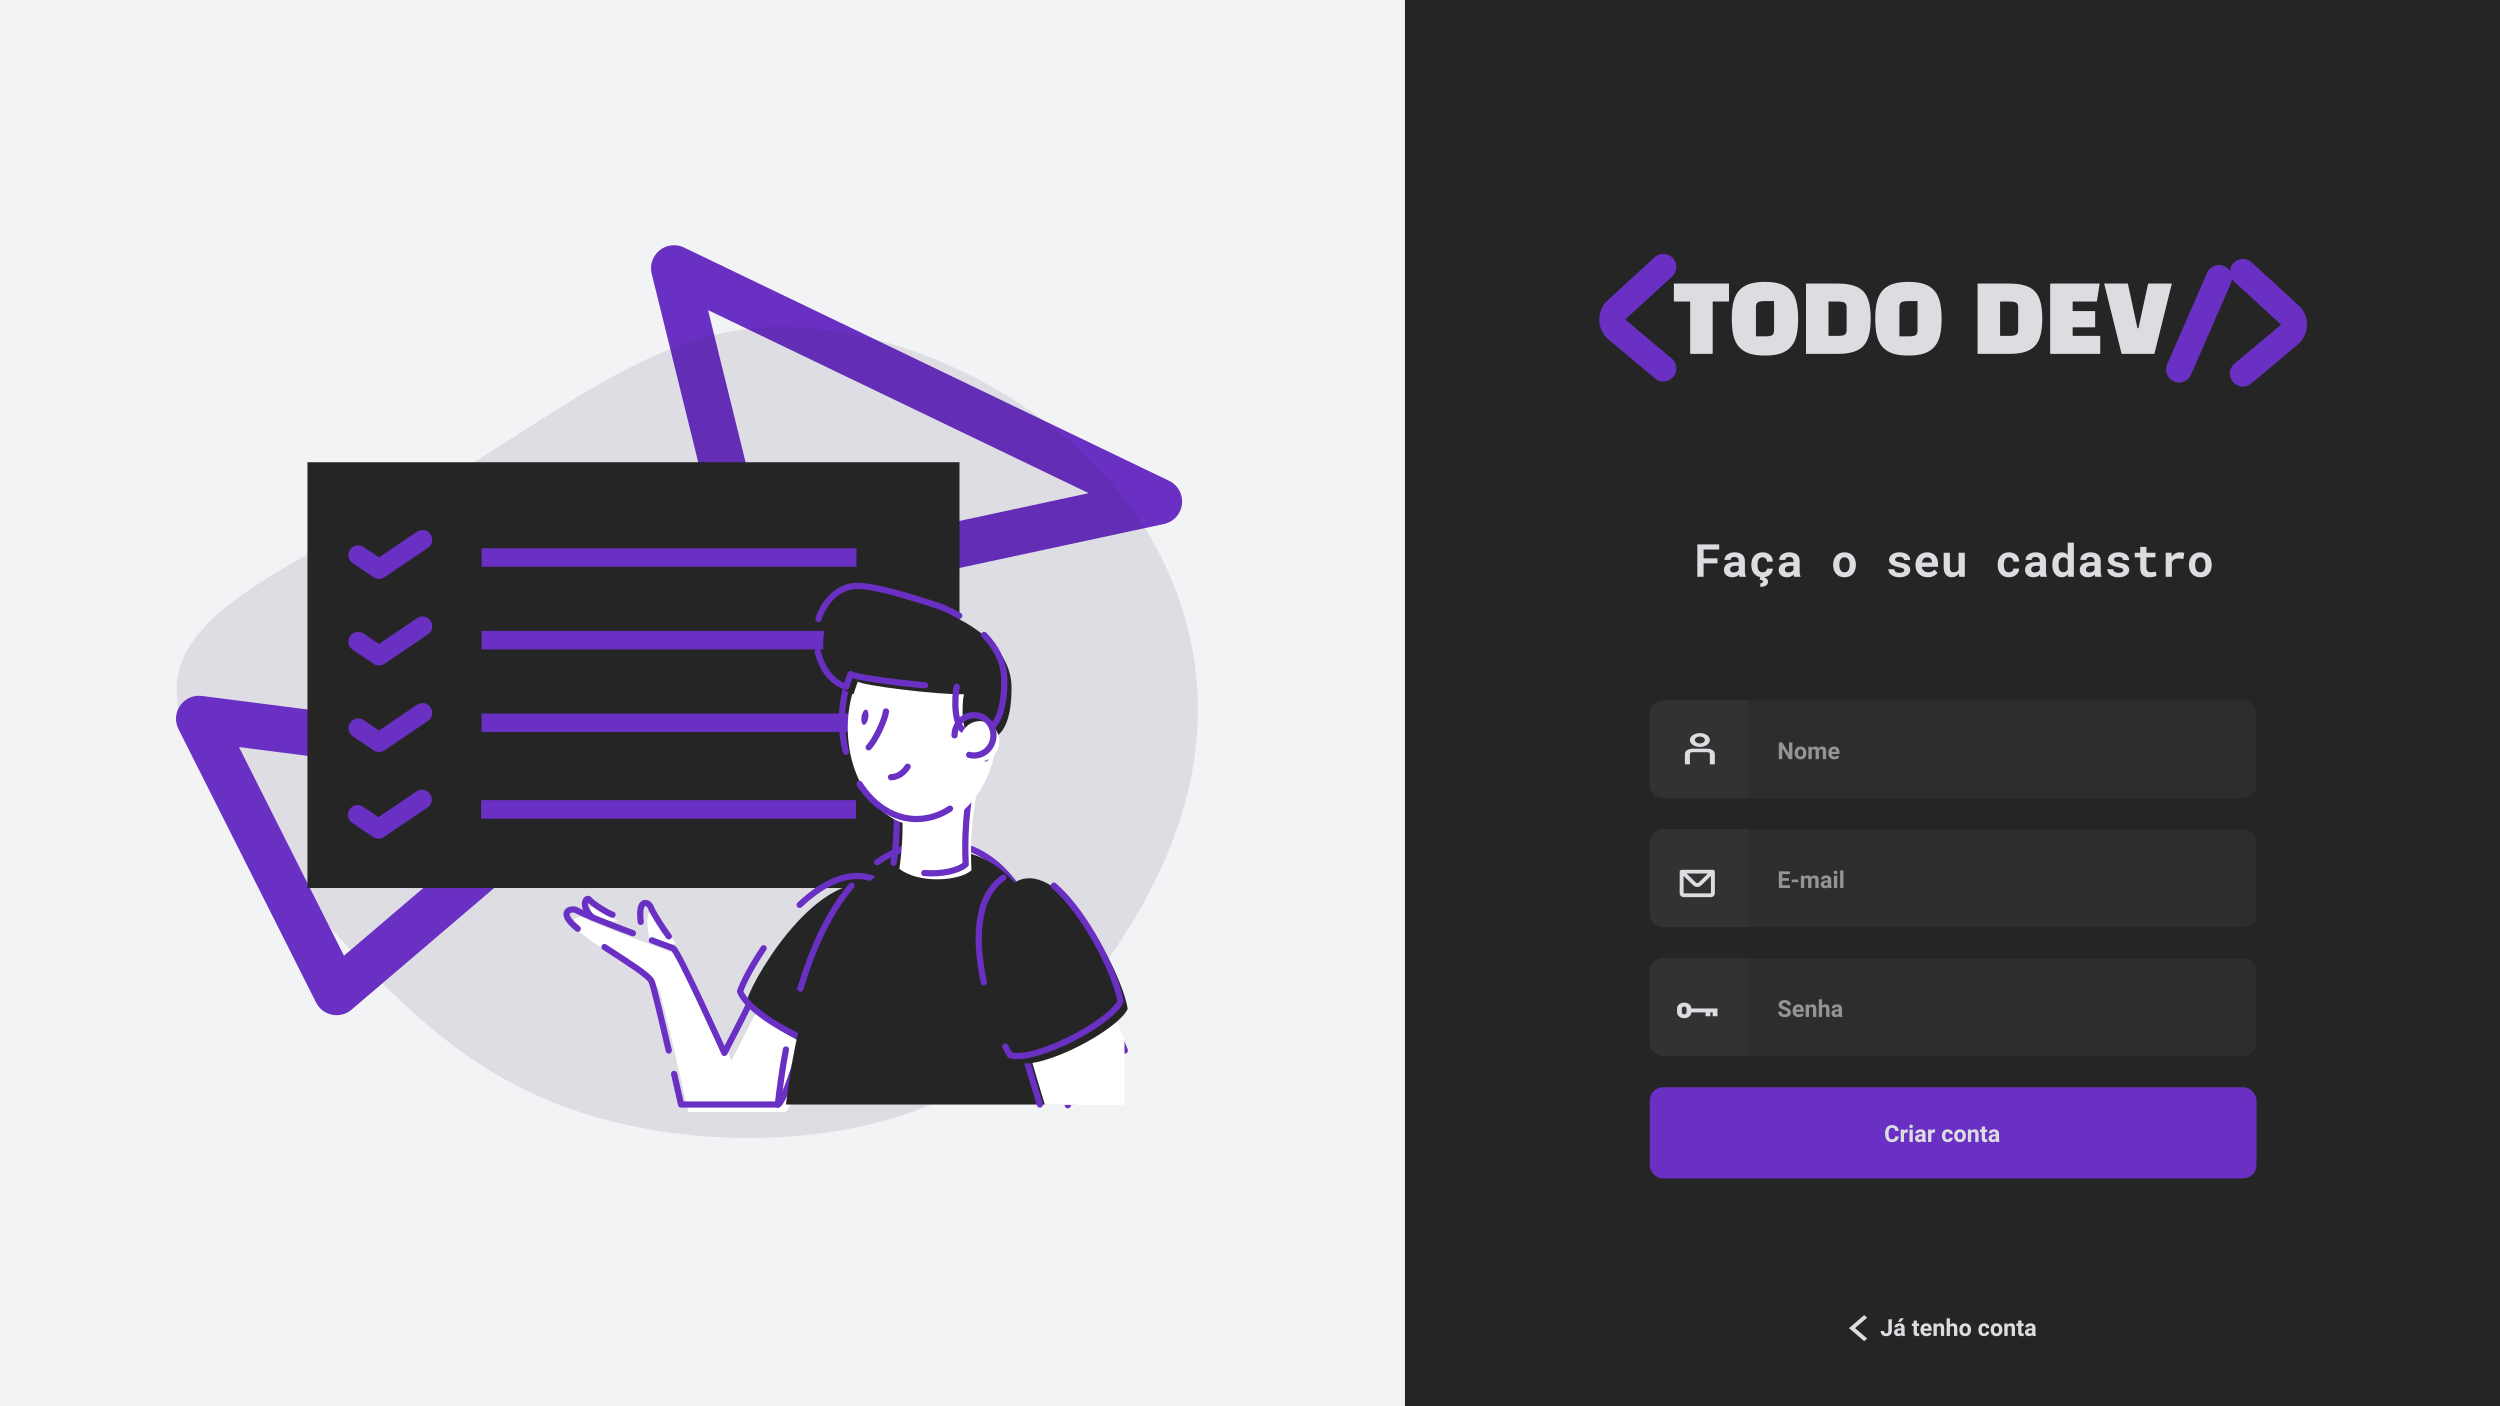 <svg width="1920" height="1080" viewBox="0 0 1920 1080" fill="none" xmlns="http://www.w3.org/2000/svg">
<rect width="1920" height="1080" fill="#F2F3F5"/>
<path d="M578.408 452.221L548.028 329.112L517.646 206L703.926 295.583L890.21 385.163L734.309 418.693L578.408 452.221Z" stroke="#6930C3" stroke-width="35.31" stroke-linecap="round" stroke-linejoin="round"/>
<g clip-path="url(#clip0)">
<path d="M811.362 330.38C874.926 381.123 908.059 445.188 917.358 508.404C926.486 571.62 911.778 634.11 876.099 697.206C840.598 760.18 784.135 823.76 701.131 853.674C617.957 883.586 508.074 879.71 425.914 847.133C343.945 814.557 289.499 753.156 233.544 689.576C177.59 625.997 119.942 560.236 139.552 508.284C159.162 456.331 255.859 418.308 338.863 369.982C421.867 321.782 491.01 263.288 572.489 252.752C653.974 242.337 747.799 279.637 811.362 330.38Z" fill="#301B3F" fill-opacity="0.1"/>
<path d="M258.504 762L205.669 657.001L152.832 552L305.758 571.611L458.687 591.22L358.595 676.611L258.504 762Z" stroke="#6930C3" stroke-width="35.31" stroke-linecap="round" stroke-linejoin="round"/>
<path fill-rule="evenodd" clip-rule="evenodd" d="M236.125 355H736.901V682H236.125V355Z" fill="#252525"/>
<path fill-rule="evenodd" clip-rule="evenodd" d="M369.875 421.043H657.778V435.278H369.875V421.043Z" fill="#6930C3"/>
<path fill-rule="evenodd" clip-rule="evenodd" d="M369.875 484.508H657.778V498.742H369.875V484.508Z" fill="#6930C3"/>
<path fill-rule="evenodd" clip-rule="evenodd" d="M369.875 547.972H657.778V562.209H369.875V547.972Z" fill="#6930C3"/>
<path d="M324.476 414.515L291.086 437.118L275.108 426.309" stroke="#6930C3" stroke-width="15" stroke-linecap="round" stroke-linejoin="round"/>
<path d="M324.476 480.986L291.086 503.588L275.108 492.78" stroke="#6930C3" stroke-width="15" stroke-linecap="round" stroke-linejoin="round"/>
<path d="M324.476 547.456L291.086 570.059L275.108 559.25" stroke="#6930C3" stroke-width="15" stroke-linecap="round" stroke-linejoin="round"/>
<path fill-rule="evenodd" clip-rule="evenodd" d="M369.492 614.516H657.395V628.753H369.492V614.516Z" fill="#6930C3"/>
<path d="M324.092 614L290.703 636.603L274.725 625.794" stroke="#6930C3" stroke-width="15" stroke-linecap="round" stroke-linejoin="round"/>
</g>
<path d="M474.849 707.071C470.97 705.923 459.333 698.462 457.117 695.592C454.9 692.722 449.636 699.684 459.195 709.103" fill="white"/>
<path d="M470.416 702.479C466.537 701.332 454.9 693.87 452.684 691.001C450.467 688.131 445.203 695.093 454.762 704.511" stroke="#6930C3" stroke-width="4.78" stroke-linecap="round" stroke-linejoin="round"/>
<path d="M519.181 724.863C516.41 721.419 506.99 707.071 505.327 702.479C503.665 697.888 492.344 693.296 499.664 724.863" fill="white"/>
<path d="M513.64 719.124C510.869 715.68 501.448 701.331 499.786 696.74C498.351 692.785 489.756 688.831 492.078 707.989" stroke="#6930C3" stroke-width="4.78" stroke-linecap="round" stroke-linejoin="round"/>
<path d="M580.902 776.954C577.366 784.553 561.85 814.398 561.85 814.398C561.85 814.398 526.385 735.768 522.506 734.046C518.627 732.324 459.333 711.088 448.25 704.775C443.817 702.479 430.518 706.497 454.9 723.141C479.282 739.786 503.111 753.56 505.882 759.3C508.652 765.039 528.602 854 528.602 854H602.924C607.845 854 624.469 797.754 624.469 797.754C624.469 797.754 584.997 772.236 580.902 776.954Z" fill="white"/>
<path d="M517.735 824.775C520.816 838.274 523.06 848.261 523.06 848.261H597.382C602.303 848.261 618.928 792.014 618.928 792.014C618.928 792.014 579.456 766.497 575.361 771.215C571.825 778.814 556.309 808.659 556.309 808.659C556.309 808.659 520.844 730.029 516.965 728.307C515.768 727.779 509.317 725.397 500.639 722.171" stroke="#6930C3" stroke-width="4.78" stroke-linecap="round" stroke-linejoin="round"/>
<path d="M464.254 727.331C482.707 739.384 498.14 749.009 500.34 753.56C501.797 756.585 508.037 782.751 513.606 806.81" stroke="#6930C3" stroke-width="4.78" stroke-linecap="round" stroke-linejoin="round"/>
<path d="M486.093 716.736C468.416 710.084 448.644 702.416 442.709 699.036C438.669 696.947 427.281 700.092 443.69 713.241" stroke="#6930C3" stroke-width="4.78" stroke-linecap="round" stroke-linejoin="round"/>
<path d="M681.302 682.965C714.518 700.826 677.34 789.719 656.92 812.217C640.201 815.971 581.223 786.631 573.936 767.151C580.065 747.953 633.967 657.505 681.302 682.965Z" fill="#252525"/>
<path d="M614.151 694.938C632.881 677.237 654.953 666.034 675.761 677.226C708.976 695.087 671.799 783.979 651.378 806.478C634.66 810.231 575.682 780.891 568.395 761.412C570.307 755.414 576.884 742.472 586.471 728.249" stroke="#6930C3" stroke-width="4.78" stroke-linecap="round" stroke-linejoin="round"/>
<path d="M673.677 662.114C687.065 652.822 702.681 647.381 720.891 647.381C789.605 647.381 818.42 741.507 820.083 848.834" stroke="#6930C3" stroke-width="4.78" stroke-linecap="round" stroke-linejoin="round"/>
<path d="M614.694 759.265C623.56 729.564 636.156 700.999 653.983 680.17" stroke="#6930C3" stroke-width="4.78" stroke-linecap="round" stroke-linejoin="round"/>
<path d="M597.377 848.352C598.806 835.456 600.807 821.033 603.589 805.99" stroke="#6930C3" stroke-width="4.78" stroke-linecap="round" stroke-linejoin="round"/>
<path d="M825.491 848.261C822.809 743.585 793.794 653.12 726.432 653.12C640.977 653.12 612.649 772.982 603.589 848.261H825.491Z" fill="#252525"/>
<path d="M863.883 806.805L847.812 767.909L786.302 806.937C788.186 813.962 794.681 835.312 798.643 848.26" stroke="#6930C3" stroke-width="4.78" stroke-linecap="round" stroke-linejoin="round"/>
<path d="M863.583 848.57V798.425L853.332 773.648L791.821 812.676C793.484 818.783 798.582 835.72 802.494 848.547L863.583 848.57Z" fill="white"/>
<path d="M781.293 676.652C815.095 660.008 861.09 744.377 866.077 774.796C858.873 790.866 800.688 821.859 781.293 816.12C770.21 799.476 733.121 700.373 781.293 676.652Z" fill="#252525"/>
<path d="M809.388 680.17C834.291 701.728 857.105 748.142 860.535 769.057C853.331 785.127 795.146 816.12 775.751 810.38C774.407 808.269 773.193 806.073 772.116 803.803" stroke="#6930C3" stroke-width="4.78" stroke-linecap="round" stroke-linejoin="round"/>
<path d="M755.591 754.444C749.008 723.709 748.664 689.273 770.631 673.943" stroke="#6930C3" stroke-width="4.78" stroke-linecap="round" stroke-linejoin="round"/>
<path d="M752.2 598.906C749.429 610.385 744.442 635.064 746.104 668.353C736.684 676.962 705.097 678.684 690.689 667.205C693.46 649.413 693.46 632.194 692.906 620.716C692.352 609.237 752.2 598.906 752.2 598.906Z" fill="white"/>
<path d="M686.256 662.613C689.027 644.821 689.027 627.603 688.473 616.124C687.919 604.645 747.767 594.314 747.767 594.314C744.996 605.793 740.009 630.473 741.671 663.761C736.091 668.858 722.752 671.538 709.802 670.499" stroke="#6930C3" stroke-width="4.78" stroke-linecap="round" stroke-linejoin="round"/>
<path d="M708.422 634.754C740.098 634.754 765.776 600.835 765.776 558.994C765.776 517.153 740.098 483.234 708.422 483.234C676.746 483.234 651.068 517.153 651.068 558.994C651.068 600.835 676.746 634.754 708.422 634.754Z" fill="white"/>
<path d="M729.596 621.06C721.975 626.204 713.085 628.966 703.989 629.015C686.4 629.015 670.663 618.558 660.139 602.091" stroke="#6930C3" stroke-width="4.78" stroke-linecap="round" stroke-linejoin="round"/>
<path d="M649.611 577.412C647.622 569.525 646.621 561.406 646.635 553.255C646.635 511.414 672.309 477.494 703.989 477.494C735.67 477.494 761.343 511.414 761.343 553.255C761.369 563.149 759.884 572.985 756.943 582.399" stroke="#6930C3" stroke-width="4.78" stroke-linecap="round" stroke-linejoin="round"/>
<path d="M680.438 546.367C679.884 552.107 672.68 568.177 667.138 573.916" stroke="#6930C3" stroke-width="4.78" stroke-linecap="round" stroke-linejoin="round"/>
<path d="M684.317 596.874C687.088 596.874 692.629 595.726 697.062 588.839" stroke="#6930C3" stroke-width="4.78" stroke-linecap="round" stroke-linejoin="round"/>
<path d="M666.837 551.276C667.356 548.072 666.615 545.272 665.182 545.023C663.748 544.773 662.165 547.169 661.645 550.373C661.126 553.577 661.867 556.377 663.301 556.626C664.734 556.875 666.318 554.48 666.837 551.276Z" fill="#6930C3"/>
<path d="M776.859 528.001C776.859 497.582 744.719 476.92 723.107 470.033C705.635 464.466 678.221 455.684 663.813 455.684C646.081 455.684 632.227 474.625 632.227 493.565C632.227 514.226 642.756 529.723 655.501 533.167C657.718 526.279 658.826 523.41 658.826 523.41C661.043 526.279 720.336 533.74 740.286 533.167C738.623 540.628 737.515 567.029 748.598 567.603C754.693 568.177 776.859 575.064 776.859 528.001Z" fill="#252525"/>
<path d="M736.684 472.903C730.617 469.346 724.205 466.46 717.555 464.294C700.082 458.726 672.669 449.945 658.261 449.945C644.479 449.945 633.042 461.378 628.631 475.365" stroke="#6930C3" stroke-width="4.78" stroke-linecap="round" stroke-linejoin="round"/>
<path d="M734.744 527.427C733.082 534.888 731.973 561.29 743.056 561.864C749.152 562.438 771.318 569.325 771.318 522.262C771.318 508.636 764.868 496.974 755.802 487.624" stroke="#6930C3" stroke-width="4.78" stroke-linecap="round" stroke-linejoin="round"/>
<path d="M628.071 500.509C631.352 514.663 639.963 524.73 649.938 527.427C652.154 520.54 653.263 517.67 653.263 517.67C654.847 519.725 685.719 524.138 710.439 526.279" stroke="#6930C3" stroke-width="4.78" stroke-linecap="round" stroke-linejoin="round"/>
<path d="M752.477 584.821C760.74 584.821 767.439 577.883 767.439 569.325C767.439 560.766 760.74 553.828 752.477 553.828C744.214 553.828 737.515 560.766 737.515 569.325C737.515 577.883 744.214 584.821 752.477 584.821Z" fill="white"/>
<path d="M733.082 564.733C733.08 561.438 734.093 558.227 735.974 555.568C737.854 552.91 740.504 550.941 743.539 549.949" stroke="#6930C3" stroke-width="4.78" stroke-linecap="round" stroke-linejoin="round"/>
<path d="M743.539 549.949C745.595 549.28 747.767 549.079 749.905 549.36C752.044 549.642 754.098 550.398 755.928 551.578C757.758 552.758 759.32 554.333 760.508 556.197C761.695 558.06 762.48 560.167 762.808 562.373C763.136 564.58 763 566.834 762.41 568.981C761.819 571.128 760.787 573.117 759.385 574.813C757.983 576.509 756.244 577.871 754.286 578.806C752.329 579.741 750.199 580.226 748.044 580.23C746.78 580.23 745.522 580.066 744.298 579.742" stroke="#6930C3" stroke-width="4.78" stroke-linecap="round" stroke-linejoin="round"/>
<rect x="1079" width="841" height="1080" fill="#252525"/>
<path d="M1673.53 283.761L1704.18 213.578" stroke="#6930C3" stroke-width="20" stroke-linecap="round"/>
<path d="M1327.87 217.78H1285.53V231.604H1298.06V271.78H1315.34V231.604H1327.87V217.78ZM1330 244.852C1330 239.908 1330.41 235.66 1331.22 232.108C1332.09 228.508 1333.5 225.556 1335.47 223.252C1337.49 220.948 1340.13 219.244 1343.39 218.14C1346.65 217.036 1350.69 216.484 1355.49 216.484C1360.33 216.484 1364.37 217.036 1367.58 218.14C1370.85 219.244 1373.46 220.948 1375.43 223.252C1377.45 225.556 1378.86 228.508 1379.68 232.108C1380.54 235.66 1380.97 239.908 1380.97 244.852C1380.97 249.556 1380.59 253.684 1379.82 257.236C1379.05 260.74 1377.69 263.668 1375.72 266.02C1373.8 268.372 1371.18 270.148 1367.87 271.348C1364.61 272.5 1360.48 273.076 1355.49 273.076C1350.49 273.076 1346.34 272.5 1343.03 271.348C1339.77 270.148 1337.15 268.372 1335.18 266.02C1333.26 263.668 1331.92 260.74 1331.15 257.236C1330.38 253.684 1330 249.556 1330 244.852ZM1348.57 235.852V258.316H1355.77C1358.17 258.316 1359.88 258.052 1360.89 257.524C1361.94 256.948 1362.47 255.676 1362.47 253.708V231.244H1355.2C1352.89 231.244 1351.21 231.532 1350.16 232.108C1349.1 232.636 1348.57 233.884 1348.57 235.852ZM1411.2 271.78H1387.01V217.78H1411.2C1416.05 217.78 1420.11 218.284 1423.37 219.292C1426.64 220.252 1429.25 221.812 1431.22 223.972C1433.19 226.132 1434.58 228.916 1435.4 232.324C1436.26 235.732 1436.69 239.86 1436.69 244.708C1436.69 249.556 1436.26 253.708 1435.4 257.164C1434.58 260.572 1433.19 263.356 1431.22 265.516C1429.25 267.676 1426.64 269.26 1423.37 270.268C1420.11 271.276 1416.05 271.78 1411.2 271.78ZM1411.49 231.604H1404.29V257.956H1411.49C1413.89 257.956 1415.6 257.692 1416.6 257.164C1417.66 256.588 1418.19 255.316 1418.19 253.348V236.212C1418.19 234.244 1417.66 232.996 1416.6 232.468C1415.6 231.892 1413.89 231.604 1411.49 231.604ZM1440.18 244.852C1440.18 239.908 1440.59 235.66 1441.4 232.108C1442.27 228.508 1443.68 225.556 1445.65 223.252C1447.67 220.948 1450.31 219.244 1453.57 218.14C1456.83 217.036 1460.87 216.484 1465.67 216.484C1470.51 216.484 1474.55 217.036 1477.76 218.14C1481.03 219.244 1483.64 220.948 1485.61 223.252C1487.63 225.556 1489.04 228.508 1489.86 232.108C1490.72 235.66 1491.15 239.908 1491.15 244.852C1491.15 249.556 1490.77 253.684 1490 257.236C1489.23 260.74 1487.87 263.668 1485.9 266.02C1483.98 268.372 1481.36 270.148 1478.05 271.348C1474.79 272.5 1470.66 273.076 1465.67 273.076C1460.67 273.076 1456.52 272.5 1453.21 271.348C1449.95 270.148 1447.33 268.372 1445.36 266.02C1443.44 263.668 1442.1 260.74 1441.33 257.236C1440.56 253.684 1440.18 249.556 1440.18 244.852ZM1458.75 235.852V258.316H1465.95C1468.35 258.316 1470.06 258.052 1471.07 257.524C1472.12 256.948 1472.65 255.676 1472.65 253.708V231.244H1465.38C1463.07 231.244 1461.39 231.532 1460.34 232.108C1459.28 232.636 1458.75 233.884 1458.75 235.852ZM1542.97 271.78H1518.78V217.78H1542.97C1547.82 217.78 1551.87 218.284 1555.14 219.292C1558.4 220.252 1561.02 221.812 1562.99 223.972C1564.95 226.132 1566.35 228.916 1567.16 232.324C1568.03 235.732 1568.46 239.86 1568.46 244.708C1568.46 249.556 1568.03 253.708 1567.16 257.164C1566.35 260.572 1564.95 263.356 1562.99 265.516C1561.02 267.676 1558.4 269.26 1555.14 270.268C1551.87 271.276 1547.82 271.78 1542.97 271.78ZM1543.26 231.604H1536.06V257.956H1543.26C1545.66 257.956 1547.36 257.692 1548.37 257.164C1549.43 256.588 1549.95 255.316 1549.95 253.348V236.212C1549.95 234.244 1549.43 232.996 1548.37 232.468C1547.36 231.892 1545.66 231.604 1543.26 231.604ZM1609.09 238.876H1591.81V231.604H1610.39L1612.55 217.78H1574.53V271.78H1612.98V257.956H1591.81V251.404H1609.09V238.876ZM1642.34 252.052H1641.55L1634.2 217.78H1615.99L1629.38 271.78H1654.58L1667.97 217.78H1649.76L1642.34 252.052Z" fill="#DCDDE0"/>
<path d="M1277.44 205L1241.41 238.029C1236.95 242.112 1237.11 249.182 1241.74 253.064L1277.44 282.982" stroke="#6930C3" stroke-width="20" stroke-linecap="round" stroke-linejoin="round"/>
<path d="M1722.56 208.899L1758.59 241.928C1763.05 246.011 1762.89 253.081 1758.26 256.963L1722.56 286.881" stroke="#6930C3" stroke-width="20" stroke-linecap="round" stroke-linejoin="round"/>
<path d="M1319.03 432.695V428.798H1308.37V422.031H1320.36V418.117H1303.55V443H1308.37V432.695H1319.03ZM1335.98 443H1340.8V442.709C1340.56 442.242 1340.38 441.684 1340.26 441.035C1340.13 440.385 1340.07 439.565 1340.07 438.574V430.644C1340.07 429.573 1339.87 428.633 1339.47 427.824C1339.07 427.004 1338.52 426.326 1337.81 425.791C1337.11 425.255 1336.27 424.851 1335.3 424.577C1334.34 424.304 1333.31 424.167 1332.19 424.167C1330.95 424.167 1329.84 424.326 1328.87 424.646C1327.92 424.953 1327.11 425.375 1326.45 425.91C1325.77 426.446 1325.26 427.067 1324.91 427.773C1324.57 428.479 1324.4 429.226 1324.4 430.012H1329.15C1329.15 429.681 1329.19 429.379 1329.28 429.106C1329.39 428.833 1329.54 428.599 1329.75 428.405C1329.97 428.189 1330.27 428.024 1330.63 427.91C1331 427.784 1331.43 427.722 1331.93 427.722C1332.5 427.722 1333 427.796 1333.42 427.944C1333.85 428.081 1334.21 428.28 1334.5 428.542C1334.77 428.793 1334.97 429.095 1335.11 429.448C1335.25 429.79 1335.32 430.177 1335.32 430.61V431.704H1332.67C1331.3 431.704 1330.09 431.829 1329.03 432.08C1327.98 432.319 1327.1 432.672 1326.38 433.139C1325.58 433.652 1324.98 434.307 1324.58 435.104C1324.19 435.891 1323.99 436.796 1323.99 437.822C1323.99 438.619 1324.15 439.36 1324.46 440.043C1324.78 440.716 1325.23 441.297 1325.8 441.787C1326.37 442.277 1327.04 442.658 1327.83 442.932C1328.63 443.205 1329.5 443.342 1330.45 443.342C1331.03 443.342 1331.57 443.285 1332.07 443.171C1332.57 443.068 1333.03 442.92 1333.45 442.727C1333.86 442.544 1334.24 442.328 1334.58 442.077C1334.92 441.826 1335.23 441.559 1335.49 441.274C1335.54 441.604 1335.61 441.918 1335.69 442.214C1335.77 442.51 1335.87 442.772 1335.98 443ZM1331.45 439.667C1331.01 439.667 1330.62 439.616 1330.27 439.514C1329.94 439.4 1329.67 439.252 1329.44 439.069C1329.21 438.876 1329.03 438.642 1328.91 438.369C1328.79 438.084 1328.74 437.776 1328.74 437.446C1328.74 437.024 1328.82 436.637 1328.98 436.284C1329.14 435.919 1329.38 435.606 1329.71 435.344C1330.04 435.093 1330.47 434.899 1330.99 434.763C1331.52 434.615 1332.15 434.541 1332.89 434.541H1335.32V437.719C1335.18 437.958 1334.99 438.198 1334.75 438.437C1334.51 438.665 1334.23 438.87 1333.9 439.052C1333.57 439.235 1333.2 439.383 1332.79 439.497C1332.38 439.611 1331.93 439.667 1331.45 439.667ZM1353.64 439.548C1352.87 439.548 1352.24 439.394 1351.74 439.086C1351.25 438.779 1350.86 438.369 1350.58 437.856C1350.28 437.355 1350.08 436.774 1349.96 436.113C1349.85 435.441 1349.79 434.746 1349.79 434.028V433.515C1349.79 432.809 1349.85 432.125 1349.96 431.464C1350.09 430.804 1350.3 430.217 1350.59 429.704C1350.88 429.191 1351.27 428.781 1351.76 428.474C1352.25 428.166 1352.87 428.012 1353.62 428.012C1354.13 428.012 1354.61 428.103 1355.04 428.286C1355.47 428.457 1355.84 428.69 1356.15 428.986C1356.46 429.283 1356.69 429.636 1356.85 430.046C1357.01 430.456 1357.08 430.889 1357.05 431.345H1361.53C1361.56 430.251 1361.37 429.265 1360.99 428.388C1360.6 427.5 1360.06 426.742 1359.36 426.115C1358.66 425.5 1357.82 425.021 1356.85 424.68C1355.88 424.338 1354.83 424.167 1353.69 424.167C1352.26 424.167 1351.01 424.412 1349.93 424.902C1348.86 425.392 1347.96 426.058 1347.23 426.901C1346.5 427.744 1345.95 428.736 1345.59 429.875C1345.22 431.003 1345.04 432.216 1345.04 433.515V434.028C1345.04 435.327 1345.22 436.546 1345.59 437.685C1345.96 438.813 1346.52 439.799 1347.25 440.642C1347.96 441.485 1348.86 442.151 1349.95 442.641C1351.03 443.12 1352.29 443.359 1353.72 443.359C1354.78 443.359 1355.78 443.194 1356.73 442.863C1357.69 442.521 1358.52 442.054 1359.24 441.462C1359.96 440.869 1360.52 440.163 1360.93 439.343C1361.36 438.522 1361.56 437.634 1361.53 436.677H1357.05C1357.08 437.11 1357 437.503 1356.82 437.856C1356.64 438.209 1356.4 438.511 1356.08 438.762C1355.76 439.012 1355.39 439.206 1354.97 439.343C1354.55 439.479 1354.1 439.548 1353.64 439.548ZM1355.47 442.829H1351.93L1351.4 445.239C1351.84 445.273 1352.22 445.313 1352.54 445.358C1352.86 445.415 1353.12 445.501 1353.31 445.615C1353.51 445.717 1353.65 445.848 1353.74 446.008C1353.83 446.167 1353.88 446.361 1353.88 446.589C1353.88 446.851 1353.82 447.073 1353.71 447.255C1353.6 447.438 1353.46 447.586 1353.28 447.7C1353.1 447.802 1352.88 447.876 1352.63 447.922C1352.39 447.979 1352.13 448.007 1351.84 448.007L1351.96 450.742C1352.93 450.742 1353.78 450.645 1354.51 450.451C1355.24 450.257 1355.85 449.984 1356.35 449.631C1356.84 449.289 1357.21 448.873 1357.46 448.383C1357.72 447.893 1357.84 447.347 1357.84 446.743C1357.84 446.253 1357.77 445.831 1357.62 445.478C1357.47 445.136 1357.28 444.846 1357.04 444.606C1356.8 444.379 1356.52 444.196 1356.22 444.06C1355.91 443.934 1355.6 443.843 1355.28 443.786L1355.47 442.829ZM1378.02 443H1382.84V442.709C1382.6 442.242 1382.42 441.684 1382.3 441.035C1382.17 440.385 1382.11 439.565 1382.11 438.574V430.644C1382.11 429.573 1381.91 428.633 1381.51 427.824C1381.11 427.004 1380.56 426.326 1379.85 425.791C1379.15 425.255 1378.31 424.851 1377.34 424.577C1376.38 424.304 1375.35 424.167 1374.23 424.167C1372.99 424.167 1371.88 424.326 1370.91 424.646C1369.96 424.953 1369.15 425.375 1368.49 425.91C1367.82 426.446 1367.3 427.067 1366.95 427.773C1366.61 428.479 1366.44 429.226 1366.44 430.012H1371.19C1371.19 429.681 1371.23 429.379 1371.32 429.106C1371.43 428.833 1371.58 428.599 1371.79 428.405C1372.01 428.189 1372.31 428.024 1372.67 427.91C1373.04 427.784 1373.47 427.722 1373.97 427.722C1374.54 427.722 1375.04 427.796 1375.46 427.944C1375.89 428.081 1376.25 428.28 1376.54 428.542C1376.81 428.793 1377.02 429.095 1377.15 429.448C1377.29 429.79 1377.36 430.177 1377.36 430.61V431.704H1374.71C1373.34 431.704 1372.13 431.829 1371.07 432.08C1370.02 432.319 1369.14 432.672 1368.42 433.139C1367.62 433.652 1367.02 434.307 1366.62 435.104C1366.23 435.891 1366.03 436.796 1366.03 437.822C1366.03 438.619 1366.19 439.36 1366.51 440.043C1366.82 440.716 1367.27 441.297 1367.84 441.787C1368.41 442.277 1369.09 442.658 1369.87 442.932C1370.67 443.205 1371.54 443.342 1372.49 443.342C1373.07 443.342 1373.61 443.285 1374.11 443.171C1374.61 443.068 1375.07 442.92 1375.49 442.727C1375.9 442.544 1376.28 442.328 1376.62 442.077C1376.96 441.826 1377.27 441.559 1377.53 441.274C1377.59 441.604 1377.65 441.918 1377.73 442.214C1377.81 442.51 1377.91 442.772 1378.02 443ZM1373.5 439.667C1373.05 439.667 1372.66 439.616 1372.32 439.514C1371.99 439.4 1371.71 439.252 1371.48 439.069C1371.25 438.876 1371.07 438.642 1370.95 438.369C1370.83 438.084 1370.78 437.776 1370.78 437.446C1370.78 437.024 1370.86 436.637 1371.02 436.284C1371.18 435.919 1371.42 435.606 1371.75 435.344C1372.08 435.093 1372.51 434.899 1373.03 434.763C1373.56 434.615 1374.19 434.541 1374.93 434.541H1377.36V437.719C1377.22 437.958 1377.03 438.198 1376.79 438.437C1376.55 438.665 1376.27 438.87 1375.94 439.052C1375.61 439.235 1375.24 439.383 1374.83 439.497C1374.42 439.611 1373.97 439.667 1373.5 439.667ZM1407.86 433.583V433.942C1407.86 435.298 1408.06 436.551 1408.44 437.702C1408.83 438.841 1409.4 439.833 1410.15 440.676C1410.89 441.519 1411.8 442.18 1412.89 442.658C1413.98 443.125 1415.22 443.359 1416.61 443.359C1417.99 443.359 1419.22 443.125 1420.3 442.658C1421.39 442.18 1422.3 441.519 1423.04 440.676C1423.78 439.833 1424.34 438.841 1424.73 437.702C1425.12 436.551 1425.31 435.298 1425.31 433.942V433.583C1425.31 432.239 1425.12 430.997 1424.73 429.858C1424.34 428.707 1423.78 427.71 1423.04 426.867C1422.29 426.024 1421.37 425.363 1420.29 424.885C1419.2 424.406 1417.97 424.167 1416.58 424.167C1415.19 424.167 1413.95 424.406 1412.87 424.885C1411.8 425.363 1410.89 426.024 1410.15 426.867C1409.4 427.71 1408.83 428.707 1408.44 429.858C1408.06 430.997 1407.86 432.239 1407.86 433.583ZM1412.61 433.942V433.583C1412.61 432.832 1412.69 432.119 1412.84 431.447C1412.98 430.775 1413.22 430.183 1413.54 429.67C1413.86 429.157 1414.27 428.753 1414.77 428.457C1415.27 428.16 1415.87 428.012 1416.58 428.012C1417.3 428.012 1417.91 428.16 1418.41 428.457C1418.91 428.753 1419.32 429.157 1419.64 429.67C1419.95 430.183 1420.17 430.775 1420.32 431.447C1420.47 432.119 1420.54 432.832 1420.54 433.583V433.942C1420.54 434.717 1420.47 435.446 1420.32 436.13C1420.17 436.802 1419.95 437.389 1419.64 437.89C1419.32 438.403 1418.91 438.807 1418.41 439.104C1417.91 439.4 1417.31 439.548 1416.61 439.548C1415.9 439.548 1415.28 439.4 1414.77 439.104C1414.27 438.807 1413.86 438.403 1413.54 437.89C1413.22 437.389 1412.98 436.802 1412.84 436.13C1412.69 435.446 1412.61 434.717 1412.61 433.942ZM1462.48 437.924C1462.48 438.209 1462.41 438.471 1462.26 438.71C1462.12 438.95 1461.91 439.16 1461.63 439.343C1461.33 439.525 1460.95 439.673 1460.48 439.787C1460.03 439.89 1459.49 439.941 1458.88 439.941C1458.36 439.941 1457.86 439.89 1457.37 439.787C1456.89 439.685 1456.47 439.519 1456.09 439.292C1455.71 439.075 1455.41 438.79 1455.17 438.437C1454.93 438.072 1454.79 437.639 1454.76 437.138H1450.23C1450.23 437.89 1450.41 438.642 1450.78 439.394C1451.15 440.135 1451.7 440.795 1452.42 441.376C1453.13 441.969 1454.02 442.447 1455.08 442.812C1456.15 443.177 1457.38 443.359 1458.77 443.359C1460.04 443.359 1461.18 443.222 1462.21 442.949C1463.23 442.664 1464.11 442.271 1464.84 441.77C1465.56 441.268 1466.11 440.676 1466.5 439.992C1466.9 439.297 1467.1 438.54 1467.1 437.719C1467.1 436.831 1466.9 436.067 1466.5 435.429C1466.11 434.78 1465.57 434.227 1464.87 433.771C1464.18 433.327 1463.35 432.963 1462.4 432.678C1461.44 432.393 1460.4 432.159 1459.29 431.977C1458.51 431.863 1457.87 431.732 1457.37 431.584C1456.87 431.424 1456.48 431.248 1456.19 431.054C1455.9 430.872 1455.69 430.667 1455.58 430.439C1455.46 430.2 1455.41 429.943 1455.41 429.67C1455.41 429.396 1455.47 429.14 1455.59 428.901C1455.73 428.65 1455.93 428.434 1456.18 428.251C1456.45 428.046 1456.8 427.887 1457.24 427.773C1457.67 427.659 1458.18 427.602 1458.76 427.602C1459.44 427.602 1460.02 427.688 1460.5 427.858C1460.99 428.029 1461.38 428.257 1461.66 428.542C1461.87 428.758 1462.02 429.003 1462.12 429.277C1462.23 429.539 1462.28 429.824 1462.28 430.131H1467.03C1467.03 429.277 1466.84 428.485 1466.46 427.756C1466.09 427.027 1465.55 426.394 1464.84 425.859C1464.12 425.335 1463.25 424.925 1462.23 424.628C1461.2 424.321 1460.04 424.167 1458.76 424.167C1457.53 424.167 1456.42 424.321 1455.44 424.628C1454.46 424.936 1453.63 425.352 1452.95 425.876C1452.26 426.4 1451.74 427.01 1451.37 427.705C1451.01 428.4 1450.83 429.129 1450.83 429.892C1450.83 430.678 1451 431.373 1451.36 431.977C1451.72 432.581 1452.22 433.111 1452.86 433.566C1453.5 434.034 1454.26 434.432 1455.15 434.763C1456.05 435.082 1457.04 435.349 1458.12 435.566C1458.98 435.725 1459.68 435.885 1460.24 436.044C1460.8 436.204 1461.25 436.375 1461.59 436.557C1461.92 436.751 1462.15 436.956 1462.28 437.172C1462.41 437.389 1462.48 437.639 1462.48 437.924ZM1480.55 443.342C1482.33 443.342 1483.88 442.994 1485.19 442.299C1486.5 441.604 1487.46 440.83 1488.07 439.975L1485.69 437.412C1485.14 438.118 1484.43 438.648 1483.55 439.001C1482.68 439.354 1481.77 439.531 1480.84 439.531C1480.18 439.531 1479.57 439.428 1479.01 439.223C1478.45 439.018 1477.95 438.728 1477.52 438.352C1477.1 437.987 1476.76 437.583 1476.51 437.138C1476.26 436.682 1476.06 436.084 1475.9 435.344V435.292H1488.44V433.276C1488.44 431.92 1488.25 430.684 1487.88 429.567C1487.5 428.439 1486.95 427.477 1486.24 426.679C1485.51 425.882 1484.62 425.266 1483.57 424.833C1482.53 424.389 1481.35 424.167 1480.02 424.167C1478.73 424.167 1477.54 424.401 1476.44 424.868C1475.35 425.335 1474.4 425.99 1473.61 426.833C1472.81 427.676 1472.19 428.684 1471.74 429.858C1471.3 431.02 1471.08 432.307 1471.08 433.72V434.404C1471.08 435.646 1471.3 436.813 1471.74 437.907C1472.2 438.99 1472.84 439.93 1473.68 440.727C1474.51 441.536 1475.5 442.174 1476.67 442.641C1477.83 443.108 1479.12 443.342 1480.55 443.342ZM1479.98 428.012C1480.59 428.012 1481.12 428.109 1481.57 428.303C1482.04 428.485 1482.43 428.736 1482.75 429.055C1483.07 429.385 1483.32 429.772 1483.5 430.217C1483.68 430.661 1483.78 431.134 1483.78 431.635V432.011H1475.98C1476.1 431.407 1476.27 430.861 1476.5 430.371C1476.72 429.881 1477.01 429.459 1477.35 429.106C1477.68 428.753 1478.07 428.485 1478.51 428.303C1478.96 428.109 1479.45 428.012 1479.98 428.012ZM1504.66 443H1508.97V424.509H1504.2V437.48C1504.05 437.776 1503.87 438.044 1503.67 438.283C1503.46 438.522 1503.23 438.728 1502.97 438.898C1502.66 439.092 1502.3 439.24 1501.89 439.343C1501.49 439.445 1501.04 439.497 1500.54 439.497C1499.98 439.497 1499.51 439.428 1499.12 439.292C1498.74 439.155 1498.42 438.927 1498.18 438.608C1497.94 438.3 1497.77 437.89 1497.65 437.377C1497.55 436.865 1497.5 436.232 1497.5 435.48V424.509H1492.75V435.446C1492.75 436.848 1492.9 438.05 1493.21 439.052C1493.53 440.043 1493.97 440.858 1494.54 441.496C1495.11 442.146 1495.8 442.618 1496.59 442.915C1497.39 443.211 1498.27 443.359 1499.23 443.359C1500.27 443.359 1501.24 443.097 1502.11 442.573C1503 442.049 1503.76 441.325 1504.39 440.402L1504.66 443ZM1542.82 439.548C1542.06 439.548 1541.43 439.394 1540.92 439.086C1540.43 438.779 1540.05 438.369 1539.76 437.856C1539.47 437.355 1539.26 436.774 1539.15 436.113C1539.03 435.441 1538.98 434.746 1538.98 434.028V433.515C1538.98 432.809 1539.03 432.125 1539.15 431.464C1539.27 430.804 1539.48 430.217 1539.78 429.704C1540.06 429.191 1540.45 428.781 1540.94 428.474C1541.43 428.166 1542.05 428.012 1542.8 428.012C1543.32 428.012 1543.79 428.103 1544.22 428.286C1544.66 428.457 1545.03 428.69 1545.33 428.986C1545.64 429.283 1545.87 429.636 1546.03 430.046C1546.19 430.456 1546.26 430.889 1546.24 431.345H1550.72C1550.74 430.251 1550.56 429.265 1550.17 428.388C1549.78 427.5 1549.24 426.742 1548.55 426.115C1547.84 425.5 1547 425.021 1546.03 424.68C1545.07 424.338 1544.01 424.167 1542.87 424.167C1541.45 424.167 1540.2 424.412 1539.11 424.902C1538.04 425.392 1537.14 426.058 1536.41 426.901C1535.68 427.744 1535.14 428.736 1534.77 429.875C1534.41 431.003 1534.23 432.216 1534.23 433.515V434.028C1534.23 435.327 1534.41 436.546 1534.77 437.685C1535.15 438.813 1535.7 439.799 1536.43 440.642C1537.15 441.485 1538.05 442.151 1539.13 442.641C1540.21 443.12 1541.47 443.359 1542.91 443.359C1543.97 443.359 1544.97 443.194 1545.91 442.863C1546.87 442.521 1547.71 442.054 1548.43 441.462C1549.14 440.869 1549.71 440.163 1550.12 439.343C1550.54 438.522 1550.74 437.634 1550.72 436.677H1546.24C1546.26 437.11 1546.18 437.503 1546 437.856C1545.83 438.209 1545.58 438.511 1545.27 438.762C1544.95 439.012 1544.58 439.206 1544.15 439.343C1543.73 439.479 1543.29 439.548 1542.82 439.548ZM1567.21 443H1572.03V442.709C1571.79 442.242 1571.61 441.684 1571.48 441.035C1571.36 440.385 1571.29 439.565 1571.29 438.574V430.644C1571.29 429.573 1571.09 428.633 1570.69 427.824C1570.3 427.004 1569.74 426.326 1569.04 425.791C1568.33 425.255 1567.49 424.851 1566.52 424.577C1565.57 424.304 1564.53 424.167 1563.41 424.167C1562.17 424.167 1561.07 424.326 1560.1 424.646C1559.14 424.953 1558.33 425.375 1557.67 425.91C1557 426.446 1556.49 427.067 1556.13 427.773C1555.79 428.479 1555.62 429.226 1555.62 430.012H1560.37C1560.37 429.681 1560.42 429.379 1560.51 429.106C1560.61 428.833 1560.77 428.599 1560.97 428.405C1561.2 428.189 1561.49 428.024 1561.86 427.91C1562.22 427.784 1562.66 427.722 1563.16 427.722C1563.73 427.722 1564.22 427.796 1564.65 427.944C1565.08 428.081 1565.44 428.28 1565.72 428.542C1566 428.793 1566.2 429.095 1566.34 429.448C1566.47 429.79 1566.54 430.177 1566.54 430.61V431.704H1563.89C1562.53 431.704 1561.31 431.829 1560.25 432.08C1559.2 432.319 1558.32 432.672 1557.6 433.139C1556.81 433.652 1556.21 434.307 1555.81 435.104C1555.41 435.891 1555.21 436.796 1555.21 437.822C1555.21 438.619 1555.37 439.36 1555.69 440.043C1556.01 440.716 1556.45 441.297 1557.02 441.787C1557.59 442.277 1558.27 442.658 1559.06 442.932C1559.85 443.205 1560.73 443.342 1561.67 443.342C1562.25 443.342 1562.79 443.285 1563.29 443.171C1563.8 443.068 1564.26 442.92 1564.68 442.727C1565.09 442.544 1565.47 442.328 1565.81 442.077C1566.15 441.826 1566.45 441.559 1566.71 441.274C1566.77 441.604 1566.84 441.918 1566.92 442.214C1567 442.51 1567.09 442.772 1567.21 443ZM1562.68 439.667C1562.24 439.667 1561.84 439.616 1561.5 439.514C1561.17 439.4 1560.89 439.252 1560.66 439.069C1560.44 438.876 1560.26 438.642 1560.13 438.369C1560.02 438.084 1559.96 437.776 1559.96 437.446C1559.96 437.024 1560.04 436.637 1560.2 436.284C1560.36 435.919 1560.61 435.606 1560.94 435.344C1561.27 435.093 1561.69 434.899 1562.22 434.763C1562.74 434.615 1563.37 434.541 1564.12 434.541H1566.54V437.719C1566.41 437.958 1566.22 438.198 1565.98 438.437C1565.74 438.665 1565.45 438.87 1565.12 439.052C1564.79 439.235 1564.42 439.383 1564.01 439.497C1563.6 439.611 1563.16 439.667 1562.68 439.667ZM1576.18 433.618V433.977C1576.18 435.321 1576.35 436.569 1576.68 437.719C1577.01 438.859 1577.49 439.844 1578.11 440.676C1578.73 441.507 1579.48 442.163 1580.37 442.641C1581.27 443.108 1582.28 443.342 1583.41 443.342C1584.45 443.342 1585.36 443.142 1586.14 442.744C1586.93 442.345 1587.61 441.787 1588.19 441.069L1588.43 443H1592.72V416.75H1587.96V426.167C1587.39 425.528 1586.73 425.039 1585.99 424.697C1585.26 424.344 1584.41 424.167 1583.44 424.167C1582.29 424.167 1581.27 424.395 1580.37 424.851C1579.48 425.306 1578.72 425.95 1578.09 426.782C1577.47 427.613 1576.99 428.61 1576.66 429.772C1576.34 430.935 1576.18 432.216 1576.18 433.618ZM1580.93 433.977V433.618C1580.93 432.843 1581 432.119 1581.14 431.447C1581.27 430.764 1581.49 430.166 1581.79 429.653C1582.08 429.152 1582.46 428.758 1582.93 428.474C1583.41 428.177 1583.99 428.029 1584.66 428.029C1585.47 428.029 1586.14 428.206 1586.67 428.559C1587.21 428.901 1587.64 429.385 1587.96 430.012V437.497C1587.64 438.112 1587.2 438.597 1586.66 438.95C1586.12 439.303 1585.44 439.479 1584.62 439.479C1583.95 439.479 1583.38 439.337 1582.91 439.052C1582.45 438.767 1582.07 438.374 1581.77 437.873C1581.47 437.383 1581.26 436.808 1581.12 436.147C1580.99 435.475 1580.93 434.751 1580.93 433.977ZM1609.25 443H1614.07V442.709C1613.83 442.242 1613.65 441.684 1613.52 441.035C1613.4 440.385 1613.33 439.565 1613.33 438.574V430.644C1613.33 429.573 1613.13 428.633 1612.74 427.824C1612.34 427.004 1611.78 426.326 1611.08 425.791C1610.37 425.255 1609.53 424.851 1608.57 424.577C1607.61 424.304 1606.57 424.167 1605.46 424.167C1604.21 424.167 1603.11 424.326 1602.14 424.646C1601.18 424.953 1600.37 425.375 1599.71 425.91C1599.04 426.446 1598.53 427.067 1598.18 427.773C1597.83 428.479 1597.66 429.226 1597.66 430.012H1602.41C1602.41 429.681 1602.46 429.379 1602.55 429.106C1602.65 428.833 1602.81 428.599 1603.01 428.405C1603.24 428.189 1603.54 428.024 1603.9 427.91C1604.26 427.784 1604.7 427.722 1605.2 427.722C1605.77 427.722 1606.26 427.796 1606.69 427.944C1607.12 428.081 1607.48 428.28 1607.76 428.542C1608.04 428.793 1608.24 429.095 1608.38 429.448C1608.51 429.79 1608.58 430.177 1608.58 430.61V431.704H1605.93C1604.57 431.704 1603.35 431.829 1602.29 432.08C1601.25 432.319 1600.36 432.672 1599.65 433.139C1598.85 433.652 1598.25 434.307 1597.85 435.104C1597.45 435.891 1597.25 436.796 1597.25 437.822C1597.25 438.619 1597.41 439.36 1597.73 440.043C1598.05 440.716 1598.49 441.297 1599.06 441.787C1599.63 442.277 1600.31 442.658 1601.1 442.932C1601.9 443.205 1602.77 443.342 1603.71 443.342C1604.29 443.342 1604.83 443.285 1605.34 443.171C1605.84 443.068 1606.3 442.92 1606.72 442.727C1607.13 442.544 1607.51 442.328 1607.85 442.077C1608.19 441.826 1608.49 441.559 1608.75 441.274C1608.81 441.604 1608.88 441.918 1608.96 442.214C1609.04 442.51 1609.14 442.772 1609.25 443ZM1604.72 439.667C1604.28 439.667 1603.88 439.616 1603.54 439.514C1603.21 439.4 1602.93 439.252 1602.7 439.069C1602.48 438.876 1602.3 438.642 1602.17 438.369C1602.06 438.084 1602 437.776 1602 437.446C1602 437.024 1602.08 436.637 1602.24 436.284C1602.4 435.919 1602.65 435.606 1602.98 435.344C1603.31 435.093 1603.74 434.899 1604.26 434.763C1604.78 434.615 1605.42 434.541 1606.16 434.541H1608.58V437.719C1608.45 437.958 1608.26 438.198 1608.02 438.437C1607.78 438.665 1607.49 438.87 1607.16 439.052C1606.83 439.235 1606.46 439.383 1606.05 439.497C1605.64 439.611 1605.2 439.667 1604.72 439.667ZM1630.65 437.924C1630.65 438.209 1630.57 438.471 1630.42 438.71C1630.29 438.95 1630.08 439.16 1629.79 439.343C1629.5 439.525 1629.11 439.673 1628.65 439.787C1628.19 439.89 1627.66 439.941 1627.04 439.941C1626.53 439.941 1626.03 439.89 1625.54 439.787C1625.06 439.685 1624.63 439.519 1624.25 439.292C1623.88 439.075 1623.57 438.79 1623.33 438.437C1623.09 438.072 1622.96 437.639 1622.92 437.138H1618.39C1618.39 437.89 1618.57 438.642 1618.94 439.394C1619.32 440.135 1619.86 440.795 1620.58 441.376C1621.3 441.969 1622.19 442.447 1623.25 442.812C1624.32 443.177 1625.55 443.359 1626.94 443.359C1628.2 443.359 1629.35 443.222 1630.37 442.949C1631.4 442.664 1632.28 442.271 1633 441.77C1633.72 441.268 1634.27 440.676 1634.66 439.992C1635.06 439.297 1635.26 438.54 1635.26 437.719C1635.26 436.831 1635.06 436.067 1634.66 435.429C1634.27 434.78 1633.73 434.227 1633.04 433.771C1632.34 433.327 1631.52 432.963 1630.56 432.678C1629.6 432.393 1628.57 432.159 1627.45 431.977C1626.68 431.863 1626.04 431.732 1625.54 431.584C1625.03 431.424 1624.64 431.248 1624.36 431.054C1624.06 430.872 1623.86 430.667 1623.74 430.439C1623.63 430.2 1623.57 429.943 1623.57 429.67C1623.57 429.396 1623.63 429.14 1623.76 428.901C1623.9 428.65 1624.09 428.434 1624.34 428.251C1624.61 428.046 1624.97 427.887 1625.4 427.773C1625.83 427.659 1626.34 427.602 1626.92 427.602C1627.6 427.602 1628.19 427.688 1628.66 427.858C1629.15 428.029 1629.54 428.257 1629.83 428.542C1630.03 428.758 1630.18 429.003 1630.29 429.277C1630.39 429.539 1630.44 429.824 1630.44 430.131H1635.19C1635.19 429.277 1635 428.485 1634.63 427.756C1634.25 427.027 1633.71 426.394 1633 425.859C1632.29 425.335 1631.42 424.925 1630.39 424.628C1629.36 424.321 1628.21 424.167 1626.92 424.167C1625.69 424.167 1624.58 424.321 1623.6 424.628C1622.63 424.936 1621.79 425.352 1621.11 425.876C1620.43 426.4 1619.9 427.01 1619.54 427.705C1619.17 428.4 1618.99 429.129 1618.99 429.892C1618.99 430.678 1619.17 431.373 1619.52 431.977C1619.89 432.581 1620.39 433.111 1621.02 433.566C1621.66 434.034 1622.43 434.432 1623.31 434.763C1624.21 435.082 1625.21 435.349 1626.29 435.566C1627.14 435.725 1627.85 435.885 1628.41 436.044C1628.97 436.204 1629.42 436.375 1629.76 436.557C1630.09 436.751 1630.32 436.956 1630.44 437.172C1630.58 437.389 1630.65 437.639 1630.65 437.924ZM1648.45 419.98H1643.7V424.509H1639.48V428.012H1643.7V436.42C1643.7 437.639 1643.86 438.688 1644.18 439.565C1644.5 440.431 1644.96 441.143 1645.55 441.701C1646.13 442.271 1646.83 442.692 1647.65 442.966C1648.48 443.228 1649.4 443.359 1650.42 443.359C1650.94 443.359 1651.47 443.33 1652.01 443.273C1652.56 443.228 1653.08 443.16 1653.58 443.068C1654.08 442.977 1654.55 442.863 1655 442.727C1655.44 442.578 1655.83 442.408 1656.16 442.214L1655.7 438.95C1655.48 439.007 1655.22 439.064 1654.91 439.121C1654.62 439.178 1654.3 439.229 1653.96 439.274C1653.6 439.331 1653.23 439.377 1652.85 439.411C1652.47 439.445 1652.1 439.462 1651.73 439.462C1651.23 439.462 1650.78 439.405 1650.37 439.292C1649.97 439.178 1649.63 438.984 1649.34 438.71C1649.06 438.448 1648.84 438.095 1648.68 437.651C1648.53 437.195 1648.45 436.631 1648.45 435.959V428.012H1655.36V424.509H1648.45V419.98ZM1674.04 424.167C1672.8 424.167 1671.65 424.469 1670.6 425.073C1669.55 425.665 1668.65 426.486 1667.9 427.534L1667.87 427.124L1667.68 424.509H1663.25V443H1668V431.892C1668.22 431.368 1668.49 430.912 1668.82 430.524C1669.16 430.137 1669.55 429.818 1670.02 429.567C1670.41 429.351 1670.85 429.191 1671.34 429.089C1671.84 428.975 1672.4 428.918 1673.01 428.918C1673.6 428.918 1674.23 428.958 1674.87 429.038C1675.54 429.106 1676.18 429.214 1676.81 429.362L1677.51 424.628C1677.13 424.514 1676.63 424.412 1676.02 424.321C1675.42 424.218 1674.75 424.167 1674.04 424.167ZM1681.13 433.583V433.942C1681.13 435.298 1681.32 436.551 1681.71 437.702C1682.1 438.841 1682.67 439.833 1683.42 440.676C1684.16 441.519 1685.07 442.18 1686.15 442.658C1687.25 443.125 1688.49 443.359 1689.88 443.359C1691.26 443.359 1692.49 443.125 1693.57 442.658C1694.65 442.18 1695.56 441.519 1696.31 440.676C1697.05 439.833 1697.61 438.841 1698 437.702C1698.38 436.551 1698.58 435.298 1698.58 433.942V433.583C1698.58 432.239 1698.38 430.997 1698 429.858C1697.61 428.707 1697.05 427.71 1696.31 426.867C1695.55 426.024 1694.64 425.363 1693.55 424.885C1692.47 424.406 1691.24 424.167 1689.85 424.167C1688.46 424.167 1687.22 424.406 1686.14 424.885C1685.07 425.363 1684.16 426.024 1683.42 426.867C1682.67 427.71 1682.1 428.707 1681.71 429.858C1681.32 430.997 1681.13 432.239 1681.13 433.583ZM1685.88 433.942V433.583C1685.88 432.832 1685.95 432.119 1686.1 431.447C1686.25 430.775 1686.48 430.183 1686.8 429.67C1687.12 429.157 1687.53 428.753 1688.03 428.457C1688.53 428.16 1689.14 428.012 1689.85 428.012C1690.56 428.012 1691.17 428.16 1691.67 428.457C1692.18 428.753 1692.59 429.157 1692.9 429.67C1693.21 430.183 1693.44 430.775 1693.59 431.447C1693.74 432.119 1693.81 432.832 1693.81 433.583V433.942C1693.81 434.717 1693.74 435.446 1693.59 436.13C1693.44 436.802 1693.21 437.389 1692.9 437.89C1692.59 438.403 1692.18 438.807 1691.67 439.104C1691.17 439.4 1690.57 439.548 1689.88 439.548C1689.16 439.548 1688.55 439.4 1688.03 439.104C1687.53 438.807 1687.12 438.403 1686.8 437.89C1686.48 437.389 1686.25 436.802 1686.1 436.13C1685.95 435.446 1685.88 434.717 1685.88 433.942Z" fill="#DCDDE0"/>
<path d="M1450.3 1013.2H1452.94V1022.06C1452.94 1022.88 1452.76 1023.6 1452.39 1024.22C1452.04 1024.85 1451.53 1025.33 1450.87 1025.67C1450.22 1026.01 1449.48 1026.18 1448.65 1026.18C1447.3 1026.18 1446.24 1025.83 1445.49 1025.15C1444.73 1024.46 1444.35 1023.48 1444.35 1022.22H1447.01C1447.01 1022.85 1447.14 1023.31 1447.4 1023.61C1447.67 1023.91 1448.08 1024.06 1448.65 1024.06C1449.15 1024.06 1449.55 1023.88 1449.85 1023.54C1450.15 1023.19 1450.3 1022.7 1450.3 1022.06V1013.2ZM1460.54 1026C1460.42 1025.77 1460.34 1025.49 1460.29 1025.15C1459.67 1025.83 1458.87 1026.18 1457.89 1026.18C1456.96 1026.18 1456.18 1025.91 1455.57 1025.37C1454.96 1024.83 1454.65 1024.15 1454.65 1023.33C1454.65 1022.32 1455.02 1021.55 1455.77 1021.01C1456.52 1020.47 1457.6 1020.2 1459.01 1020.19H1460.18V1019.65C1460.18 1019.21 1460.07 1018.85 1459.84 1018.59C1459.62 1018.33 1459.26 1018.2 1458.77 1018.2C1458.35 1018.2 1458.01 1018.3 1457.76 1018.5C1457.52 1018.71 1457.4 1018.99 1457.4 1019.35H1454.86C1454.86 1018.8 1455.03 1018.29 1455.37 1017.82C1455.71 1017.35 1456.19 1016.98 1456.81 1016.72C1457.44 1016.45 1458.13 1016.31 1458.91 1016.31C1460.08 1016.31 1461.01 1016.61 1461.69 1017.2C1462.38 1017.79 1462.73 1018.61 1462.73 1019.68V1023.8C1462.74 1024.71 1462.86 1025.39 1463.11 1025.85V1026H1460.54ZM1458.44 1024.23C1458.82 1024.23 1459.16 1024.15 1459.48 1023.99C1459.79 1023.82 1460.03 1023.59 1460.18 1023.31V1021.68H1459.23C1457.96 1021.68 1457.28 1022.12 1457.2 1022.99L1457.19 1023.14C1457.19 1023.46 1457.3 1023.72 1457.53 1023.93C1457.75 1024.13 1458.05 1024.23 1458.44 1024.23ZM1459.41 1012.5H1462.18L1459.74 1015.22H1457.68L1459.41 1012.5ZM1472.2 1014.15V1016.49H1473.83V1018.35H1472.2V1023.1C1472.2 1023.45 1472.27 1023.7 1472.41 1023.86C1472.54 1024.01 1472.8 1024.08 1473.18 1024.08C1473.46 1024.08 1473.71 1024.06 1473.93 1024.02V1025.95C1473.43 1026.1 1472.92 1026.18 1472.39 1026.18C1470.61 1026.18 1469.7 1025.28 1469.66 1023.48V1018.35H1468.28V1016.49H1469.66V1014.15H1472.2ZM1479.62 1026.18C1478.23 1026.18 1477.09 1025.75 1476.21 1024.89C1475.34 1024.04 1474.9 1022.9 1474.9 1021.47V1021.23C1474.9 1020.27 1475.09 1019.42 1475.46 1018.67C1475.83 1017.91 1476.35 1017.33 1477.02 1016.93C1477.7 1016.52 1478.47 1016.31 1479.34 1016.31C1480.64 1016.31 1481.66 1016.72 1482.41 1017.54C1483.16 1018.37 1483.53 1019.53 1483.53 1021.03V1022.07H1477.48C1477.56 1022.69 1477.81 1023.19 1478.22 1023.57C1478.63 1023.94 1479.16 1024.13 1479.79 1024.13C1480.77 1024.13 1481.53 1023.77 1482.08 1023.06L1483.33 1024.46C1482.95 1025 1482.43 1025.42 1481.78 1025.73C1481.13 1026.03 1480.41 1026.18 1479.62 1026.18ZM1479.33 1018.37C1478.83 1018.37 1478.42 1018.54 1478.1 1018.88C1477.79 1019.22 1477.59 1019.71 1477.5 1020.34H1481.04V1020.14C1481.03 1019.58 1480.87 1019.14 1480.58 1018.84C1480.29 1018.53 1479.87 1018.37 1479.33 1018.37ZM1487.32 1016.49L1487.4 1017.59C1488.08 1016.74 1488.99 1016.31 1490.13 1016.31C1491.14 1016.31 1491.89 1016.61 1492.38 1017.2C1492.88 1017.79 1493.13 1018.68 1493.14 1019.86V1026H1490.6V1019.92C1490.6 1019.38 1490.48 1018.99 1490.25 1018.75C1490.01 1018.5 1489.62 1018.38 1489.08 1018.38C1488.36 1018.38 1487.83 1018.68 1487.47 1019.29V1026H1484.93V1016.49H1487.32ZM1497.55 1017.53C1498.23 1016.72 1499.07 1016.31 1500.09 1016.31C1502.15 1016.31 1503.2 1017.51 1503.23 1019.91V1026H1500.69V1019.98C1500.69 1019.43 1500.57 1019.03 1500.34 1018.78C1500.1 1018.51 1499.71 1018.38 1499.17 1018.38C1498.42 1018.38 1497.89 1018.67 1497.55 1019.24V1026H1495.01V1012.5H1497.55V1017.53ZM1504.75 1021.16C1504.75 1020.21 1504.93 1019.37 1505.29 1018.63C1505.66 1017.9 1506.18 1017.33 1506.86 1016.92C1507.54 1016.52 1508.34 1016.31 1509.24 1016.31C1510.52 1016.31 1511.57 1016.71 1512.38 1017.49C1513.19 1018.28 1513.65 1019.34 1513.74 1020.69L1513.76 1021.34C1513.76 1022.8 1513.35 1023.97 1512.54 1024.86C1511.72 1025.74 1510.63 1026.18 1509.26 1026.18C1507.89 1026.18 1506.79 1025.74 1505.97 1024.86C1505.16 1023.98 1504.75 1022.78 1504.75 1021.27V1021.16ZM1507.29 1021.34C1507.29 1022.24 1507.46 1022.94 1507.8 1023.42C1508.14 1023.89 1508.63 1024.13 1509.26 1024.13C1509.87 1024.13 1510.35 1023.89 1510.7 1023.42C1511.05 1022.95 1511.22 1022.19 1511.22 1021.16C1511.22 1020.27 1511.05 1019.59 1510.7 1019.1C1510.35 1018.61 1509.87 1018.37 1509.24 1018.37C1508.62 1018.37 1508.14 1018.61 1507.8 1019.1C1507.46 1019.58 1507.29 1020.33 1507.29 1021.34ZM1523.76 1024.13C1524.23 1024.13 1524.61 1024 1524.9 1023.74C1525.2 1023.48 1525.35 1023.14 1525.36 1022.71H1527.74C1527.74 1023.36 1527.56 1023.95 1527.21 1024.49C1526.87 1025.02 1526.39 1025.44 1525.79 1025.74C1525.19 1026.03 1524.53 1026.18 1523.8 1026.18C1522.45 1026.18 1521.37 1025.75 1520.59 1024.88C1519.8 1024.02 1519.41 1022.82 1519.41 1021.3V1021.13C1519.41 1019.67 1519.8 1018.5 1520.58 1017.62C1521.36 1016.75 1522.43 1016.31 1523.79 1016.31C1524.98 1016.31 1525.93 1016.65 1526.64 1017.33C1527.36 1018.01 1527.73 1018.91 1527.74 1020.03H1525.36C1525.35 1019.54 1525.2 1019.14 1524.9 1018.84C1524.61 1018.53 1524.22 1018.37 1523.74 1018.37C1523.15 1018.37 1522.7 1018.59 1522.4 1019.02C1522.1 1019.45 1521.95 1020.15 1521.95 1021.11V1021.38C1521.95 1022.36 1522.1 1023.06 1522.4 1023.49C1522.7 1023.91 1523.15 1024.13 1523.76 1024.13ZM1528.8 1021.16C1528.8 1020.21 1528.98 1019.37 1529.34 1018.63C1529.71 1017.9 1530.23 1017.33 1530.91 1016.92C1531.59 1016.52 1532.39 1016.31 1533.29 1016.31C1534.57 1016.31 1535.62 1016.71 1536.43 1017.49C1537.24 1018.28 1537.69 1019.34 1537.79 1020.69L1537.81 1021.34C1537.81 1022.8 1537.4 1023.97 1536.58 1024.86C1535.77 1025.74 1534.68 1026.18 1533.31 1026.18C1531.93 1026.18 1530.84 1025.74 1530.02 1024.86C1529.2 1023.98 1528.8 1022.78 1528.8 1021.27V1021.16ZM1531.34 1021.34C1531.34 1022.24 1531.51 1022.94 1531.85 1023.42C1532.19 1023.89 1532.67 1024.13 1533.31 1024.13C1533.92 1024.13 1534.4 1023.89 1534.75 1023.42C1535.09 1022.95 1535.27 1022.19 1535.27 1021.16C1535.27 1020.27 1535.09 1019.59 1534.75 1019.1C1534.4 1018.61 1533.92 1018.37 1533.29 1018.37C1532.67 1018.37 1532.19 1018.61 1531.85 1019.1C1531.51 1019.58 1531.34 1020.33 1531.34 1021.34ZM1541.71 1016.49L1541.79 1017.59C1542.47 1016.74 1543.38 1016.31 1544.52 1016.31C1545.53 1016.31 1546.28 1016.61 1546.77 1017.2C1547.26 1017.79 1547.51 1018.68 1547.53 1019.86V1026H1544.99V1019.92C1544.99 1019.38 1544.87 1018.99 1544.63 1018.75C1544.4 1018.5 1544.01 1018.38 1543.47 1018.38C1542.75 1018.38 1542.21 1018.68 1541.86 1019.29V1026H1539.32V1016.49H1541.71ZM1552.5 1014.15V1016.49H1554.13V1018.35H1552.5V1023.1C1552.5 1023.45 1552.57 1023.7 1552.7 1023.86C1552.84 1024.01 1553.1 1024.08 1553.48 1024.08C1553.76 1024.08 1554.01 1024.06 1554.22 1024.02V1025.95C1553.73 1026.1 1553.21 1026.18 1552.69 1026.18C1550.9 1026.18 1550 1025.28 1549.96 1023.48V1018.35H1548.57V1016.49H1549.96V1014.15H1552.5ZM1561.05 1026C1560.94 1025.77 1560.85 1025.49 1560.8 1025.15C1560.18 1025.83 1559.38 1026.18 1558.4 1026.18C1557.47 1026.18 1556.69 1025.91 1556.08 1025.37C1555.47 1024.83 1555.16 1024.15 1555.16 1023.33C1555.16 1022.32 1555.54 1021.55 1556.28 1021.01C1557.03 1020.47 1558.11 1020.2 1559.52 1020.19H1560.69V1019.65C1560.69 1019.21 1560.58 1018.85 1560.35 1018.59C1560.13 1018.33 1559.77 1018.2 1559.29 1018.2C1558.86 1018.2 1558.52 1018.3 1558.28 1018.5C1558.04 1018.71 1557.92 1018.99 1557.92 1019.35H1555.38C1555.38 1018.8 1555.54 1018.29 1555.88 1017.82C1556.22 1017.35 1556.71 1016.98 1557.33 1016.72C1557.95 1016.45 1558.64 1016.31 1559.42 1016.31C1560.59 1016.31 1561.52 1016.61 1562.2 1017.2C1562.9 1017.79 1563.24 1018.61 1563.24 1019.68V1023.8C1563.25 1024.71 1563.37 1025.39 1563.62 1025.85V1026H1561.05ZM1558.95 1024.23C1559.33 1024.23 1559.67 1024.15 1559.99 1023.99C1560.31 1023.82 1560.54 1023.59 1560.69 1023.31V1021.68H1559.74C1558.47 1021.68 1557.79 1022.12 1557.71 1022.99L1557.7 1023.14C1557.7 1023.46 1557.82 1023.72 1558.04 1023.93C1558.26 1024.13 1558.57 1024.23 1558.95 1024.23Z" fill="#DCDDE0"/>
<g filter="url(#filter0_d)">
<rect x="1267" y="538" width="466" height="75" rx="10" fill="#2D2D2D"/>
</g>
<path d="M1376.55 583H1373.91L1368.78 574.58V583H1366.14V570.203H1368.78L1373.92 578.641V570.203H1376.55V583ZM1378.29 578.157C1378.29 577.214 1378.47 576.373 1378.83 575.635C1379.2 574.896 1379.72 574.325 1380.4 573.921C1381.08 573.517 1381.88 573.314 1382.78 573.314C1384.06 573.314 1385.11 573.707 1385.92 574.492C1386.73 575.277 1387.19 576.344 1387.28 577.691L1387.3 578.342C1387.3 579.801 1386.89 580.973 1386.08 581.857C1385.26 582.736 1384.17 583.176 1382.8 583.176C1381.43 583.176 1380.33 582.736 1379.51 581.857C1378.7 580.979 1378.29 579.783 1378.29 578.271V578.157ZM1380.83 578.342C1380.83 579.244 1381 579.936 1381.34 580.416C1381.68 580.891 1382.17 581.128 1382.8 581.128C1383.41 581.128 1383.89 580.894 1384.24 580.425C1384.58 579.95 1384.76 579.194 1384.76 578.157C1384.76 577.272 1384.58 576.587 1384.24 576.101C1383.89 575.614 1383.41 575.371 1382.78 575.371C1382.16 575.371 1381.68 575.614 1381.34 576.101C1381 576.581 1380.83 577.328 1380.83 578.342ZM1391.24 573.49L1391.32 574.554C1392 573.728 1392.91 573.314 1394.06 573.314C1395.28 573.314 1396.12 573.798 1396.58 574.765C1397.25 573.798 1398.2 573.314 1399.44 573.314C1400.47 573.314 1401.23 573.616 1401.74 574.22C1402.24 574.817 1402.49 575.72 1402.49 576.927V583H1399.95V576.936C1399.95 576.396 1399.84 576.004 1399.63 575.758C1399.42 575.506 1399.05 575.38 1398.51 575.38C1397.75 575.38 1397.22 575.743 1396.93 576.47L1396.94 583H1394.4V576.944C1394.4 576.394 1394.29 575.995 1394.07 575.749C1393.86 575.503 1393.49 575.38 1392.97 575.38C1392.25 575.38 1391.72 575.679 1391.4 576.276V583H1388.86V573.49H1391.24ZM1408.83 583.176C1407.44 583.176 1406.3 582.748 1405.42 581.893C1404.55 581.037 1404.11 579.897 1404.11 578.474V578.228C1404.11 577.272 1404.3 576.42 1404.67 575.67C1405.03 574.914 1405.56 574.334 1406.23 573.93C1406.91 573.52 1407.68 573.314 1408.55 573.314C1409.85 573.314 1410.87 573.725 1411.62 574.545C1412.37 575.365 1412.74 576.528 1412.74 578.034V579.071H1406.69C1406.77 579.692 1407.01 580.19 1407.42 580.565C1407.84 580.94 1408.37 581.128 1409 581.128C1409.98 581.128 1410.74 580.773 1411.29 580.064L1412.54 581.462C1412.16 582.001 1411.64 582.423 1410.99 582.728C1410.34 583.026 1409.62 583.176 1408.83 583.176ZM1408.54 575.371C1408.04 575.371 1407.63 575.541 1407.31 575.881C1407 576.221 1406.8 576.707 1406.71 577.34H1410.25V577.138C1410.23 576.575 1410.08 576.142 1409.79 575.837C1409.5 575.526 1409.08 575.371 1408.54 575.371Z" fill="#949494"/>
<path d="M1267 548C1267 542.477 1271.48 538 1277 538H1343V613H1277C1271.48 613 1267 608.523 1267 603V548Z" fill="#323232"/>
<path fill-rule="evenodd" clip-rule="evenodd" d="M1313.17 568.333C1313.17 571.279 1309.73 573.667 1305.5 573.667C1301.27 573.667 1297.83 571.279 1297.83 568.333C1297.83 565.388 1301.27 563 1305.5 563C1309.73 563 1313.17 565.388 1313.17 568.333ZM1309.33 568.333C1309.33 569.806 1307.62 571 1305.5 571C1303.38 571 1301.67 569.806 1301.67 568.333C1301.67 566.861 1303.38 565.667 1305.5 565.667C1307.62 565.667 1309.33 566.861 1309.33 568.333Z" fill="#DCDDE0"/>
<path d="M1313.17 579C1313.17 578.264 1312.31 577.667 1311.25 577.667H1299.75C1298.69 577.667 1297.83 578.264 1297.83 579V587H1294V579C1294 576.791 1296.57 575 1299.75 575H1311.25C1314.43 575 1317 576.791 1317 579V587H1313.17V579Z" fill="#DCDDE0"/>
<g filter="url(#filter1_d)">
<rect x="1267" y="637" width="466" height="75" rx="10" fill="#2D2D2D"/>
</g>
<path d="M1373.84 676.454H1368.78V679.882H1374.72V682H1366.14V669.203H1374.7V671.339H1368.78V674.389H1373.84V676.454ZM1381.04 677.544H1376.09V675.496H1381.04V677.544ZM1385.46 672.49L1385.54 673.554C1386.21 672.728 1387.12 672.314 1388.27 672.314C1389.5 672.314 1390.34 672.798 1390.8 673.765C1391.46 672.798 1392.42 672.314 1393.65 672.314C1394.68 672.314 1395.45 672.616 1395.96 673.22C1396.46 673.817 1396.71 674.72 1396.71 675.927V682H1394.16V675.936C1394.16 675.396 1394.06 675.004 1393.85 674.758C1393.63 674.506 1393.26 674.38 1392.73 674.38C1391.97 674.38 1391.44 674.743 1391.15 675.47L1391.16 682H1388.62V675.944C1388.62 675.394 1388.51 674.995 1388.29 674.749C1388.07 674.503 1387.71 674.38 1387.18 674.38C1386.46 674.38 1385.94 674.679 1385.62 675.276V682H1383.08V672.49H1385.46ZM1404.18 682C1404.06 681.771 1403.98 681.487 1403.93 681.147C1403.31 681.833 1402.51 682.176 1401.53 682.176C1400.6 682.176 1399.82 681.906 1399.21 681.367C1398.6 680.828 1398.29 680.148 1398.29 679.328C1398.29 678.32 1398.67 677.547 1399.41 677.008C1400.16 676.469 1401.24 676.196 1402.65 676.19H1403.82V675.646C1403.82 675.206 1403.71 674.854 1403.48 674.591C1403.26 674.327 1402.9 674.195 1402.42 674.195C1401.99 674.195 1401.65 674.298 1401.4 674.503C1401.16 674.708 1401.04 674.989 1401.04 675.347H1398.5C1398.5 674.796 1398.67 674.286 1399.01 673.817C1399.35 673.349 1399.83 672.982 1400.46 672.719C1401.08 672.449 1401.77 672.314 1402.55 672.314C1403.72 672.314 1404.65 672.61 1405.33 673.202C1406.02 673.788 1406.37 674.614 1406.37 675.681V679.803C1406.38 680.705 1406.5 681.388 1406.75 681.851V682H1404.18ZM1402.08 680.233C1402.46 680.233 1402.8 680.151 1403.12 679.987C1403.43 679.817 1403.67 679.592 1403.82 679.311V677.676H1402.87C1401.6 677.676 1400.92 678.115 1400.84 678.994L1400.83 679.144C1400.83 679.46 1400.94 679.721 1401.17 679.926C1401.39 680.131 1401.69 680.233 1402.08 680.233ZM1411 682H1408.45V672.49H1411V682ZM1408.3 670.029C1408.3 669.648 1408.43 669.335 1408.68 669.089C1408.94 668.843 1409.29 668.72 1409.73 668.72C1410.16 668.72 1410.51 668.843 1410.76 669.089C1411.02 669.335 1411.15 669.648 1411.15 670.029C1411.15 670.416 1411.02 670.732 1410.76 670.979C1410.5 671.225 1410.16 671.348 1409.73 671.348C1409.3 671.348 1408.95 671.225 1408.69 670.979C1408.43 670.732 1408.3 670.416 1408.3 670.029ZM1415.78 682H1413.23V668.5H1415.78V682Z" fill="#949494"/>
<path d="M1267 647C1267 641.477 1271.48 637 1277 637H1343V712H1277C1271.48 712 1267 707.523 1267 702V647Z" fill="#323232"/>
<path fill-rule="evenodd" clip-rule="evenodd" d="M1290.01 669.466C1290.01 668.656 1290.69 668 1291.51 668H1315.5C1316.33 668 1317 668.656 1317 669.466V686.068C1317 687.687 1315.66 689 1314 689H1293C1291.34 689 1290 687.687 1290 686.068V669.941C1290 669.872 1290 669.803 1290.01 669.736V669.466ZM1293 672.726V686.068H1314V672.727L1306.68 679.879C1304.92 681.596 1302.08 681.596 1300.32 679.879L1293 672.726ZM1295.36 670.885H1311.64L1304.56 677.806C1303.98 678.378 1303.03 678.378 1302.44 677.806L1295.36 670.885Z" fill="#DCDDE0"/>
<g filter="url(#filter2_d)">
<rect x="1267" y="736" width="466" height="75" rx="10" fill="#2D2D2D"/>
</g>
<path d="M1372.78 777.643C1372.78 777.145 1372.6 776.764 1372.25 776.5C1371.9 776.23 1371.27 775.949 1370.35 775.656C1369.44 775.357 1368.71 775.064 1368.18 774.777C1366.73 773.992 1366 772.935 1366 771.604C1366 770.913 1366.2 770.298 1366.58 769.759C1366.97 769.214 1367.53 768.789 1368.26 768.484C1368.99 768.18 1369.81 768.027 1370.72 768.027C1371.64 768.027 1372.45 768.194 1373.17 768.528C1373.88 768.856 1374.43 769.322 1374.83 769.926C1375.22 770.529 1375.42 771.215 1375.42 771.982H1372.79C1372.79 771.396 1372.6 770.942 1372.23 770.62C1371.86 770.292 1371.35 770.128 1370.68 770.128C1370.03 770.128 1369.53 770.266 1369.17 770.541C1368.82 770.811 1368.64 771.168 1368.64 771.613C1368.64 772.029 1368.85 772.378 1369.26 772.659C1369.68 772.94 1370.3 773.204 1371.12 773.45C1372.62 773.901 1373.71 774.461 1374.4 775.129C1375.08 775.797 1375.42 776.629 1375.42 777.625C1375.42 778.732 1375 779.603 1374.17 780.235C1373.33 780.862 1372.2 781.176 1370.78 781.176C1369.8 781.176 1368.9 780.997 1368.09 780.64C1367.29 780.276 1366.67 779.781 1366.24 779.154C1365.82 778.527 1365.61 777.801 1365.61 776.975H1368.25C1368.25 778.387 1369.1 779.093 1370.78 779.093C1371.41 779.093 1371.9 778.967 1372.25 778.715C1372.6 778.457 1372.78 778.1 1372.78 777.643ZM1381.43 781.176C1380.03 781.176 1378.9 780.748 1378.02 779.893C1377.14 779.037 1376.71 777.897 1376.71 776.474V776.228C1376.71 775.272 1376.89 774.42 1377.26 773.67C1377.63 772.914 1378.15 772.334 1378.83 771.93C1379.5 771.52 1380.28 771.314 1381.15 771.314C1382.45 771.314 1383.47 771.725 1384.21 772.545C1384.96 773.365 1385.34 774.528 1385.34 776.034V777.071H1379.28C1379.36 777.692 1379.61 778.19 1380.02 778.565C1380.44 778.94 1380.96 779.128 1381.59 779.128C1382.57 779.128 1383.34 778.773 1383.89 778.064L1385.14 779.462C1384.75 780.001 1384.24 780.423 1383.59 780.728C1382.94 781.026 1382.22 781.176 1381.43 781.176ZM1381.14 773.371C1380.63 773.371 1380.22 773.541 1379.91 773.881C1379.6 774.221 1379.4 774.707 1379.31 775.34H1382.84V775.138C1382.83 774.575 1382.68 774.142 1382.38 773.837C1382.09 773.526 1381.68 773.371 1381.14 773.371ZM1389.13 771.49L1389.21 772.589C1389.88 771.739 1390.8 771.314 1391.94 771.314C1392.95 771.314 1393.7 771.61 1394.19 772.202C1394.68 772.794 1394.93 773.679 1394.94 774.856V781H1392.4V774.918C1392.4 774.379 1392.29 773.989 1392.05 773.749C1391.82 773.503 1391.43 773.38 1390.88 773.38C1390.17 773.38 1389.63 773.685 1389.28 774.294V781H1386.74V771.49H1389.13ZM1399.36 772.527C1400.03 771.719 1400.88 771.314 1401.9 771.314C1403.96 771.314 1405 772.513 1405.03 774.909V781H1402.49V774.979C1402.49 774.435 1402.38 774.033 1402.14 773.775C1401.91 773.512 1401.52 773.38 1400.97 773.38C1400.23 773.38 1399.69 773.667 1399.36 774.241V781H1396.82V767.5H1399.36V772.527ZM1412.46 781C1412.34 780.771 1412.26 780.487 1412.21 780.147C1411.59 780.833 1410.79 781.176 1409.81 781.176C1408.88 781.176 1408.1 780.906 1407.49 780.367C1406.88 779.828 1406.57 779.148 1406.57 778.328C1406.57 777.32 1406.94 776.547 1407.69 776.008C1408.44 775.469 1409.52 775.196 1410.93 775.19H1412.1V774.646C1412.1 774.206 1411.99 773.854 1411.76 773.591C1411.54 773.327 1411.18 773.195 1410.69 773.195C1410.27 773.195 1409.93 773.298 1409.68 773.503C1409.44 773.708 1409.32 773.989 1409.32 774.347H1406.78C1406.78 773.796 1406.95 773.286 1407.29 772.817C1407.63 772.349 1408.11 771.982 1408.73 771.719C1409.36 771.449 1410.05 771.314 1410.83 771.314C1412 771.314 1412.93 771.61 1413.61 772.202C1414.3 772.788 1414.65 773.614 1414.65 774.681V778.803C1414.66 779.705 1414.78 780.388 1415.03 780.851V781H1412.46ZM1410.36 779.233C1410.74 779.233 1411.08 779.151 1411.4 778.987C1411.71 778.817 1411.95 778.592 1412.1 778.311V776.676H1411.15C1409.88 776.676 1409.2 777.115 1409.12 777.994L1409.11 778.144C1409.11 778.46 1409.22 778.721 1409.45 778.926C1409.67 779.131 1409.97 779.233 1410.36 779.233Z" fill="#949494"/>
<path d="M1267 746C1267 740.477 1271.48 736 1277 736H1343V811H1277C1271.48 811 1267 806.523 1267 801V746Z" fill="#323232"/>
<g filter="url(#filter3_d)">
<rect x="1267" y="835" width="466" height="70" rx="10" fill="#6930C3"/>
</g>
<path fill-rule="evenodd" clip-rule="evenodd" d="M1293.47 770C1290.45 770 1288 772.015 1288 774.5V777.5C1288 779.985 1290.45 782 1293.47 782C1296.49 782 1298.94 779.985 1298.94 777.5H1309.88V780.5H1313.53V777.5H1315.35V780.5H1319V774.5H1298.94C1298.94 772.015 1296.49 770 1293.47 770ZM1295.29 777.5V774.5C1295.29 773.672 1294.48 773 1293.47 773C1292.46 773 1291.65 773.672 1291.65 774.5V777.5C1291.65 778.328 1292.46 779 1293.47 779C1294.48 779 1295.29 778.328 1295.29 777.5Z" fill="#DCDDE0"/>
<path d="M1434 1012L1431.67 1010L1420 1020L1431.67 1030L1434 1028L1424.67 1020L1434 1012Z" fill="#DCDDE0"/>
<path d="M1458.19 872.737C1458.09 874.114 1457.58 875.198 1456.66 875.989C1455.75 876.78 1454.54 877.176 1453.04 877.176C1451.4 877.176 1450.11 876.625 1449.16 875.523C1448.22 874.416 1447.76 872.898 1447.76 870.971V870.188C1447.76 868.958 1447.97 867.874 1448.41 866.937C1448.84 865.999 1449.46 865.281 1450.26 864.783C1451.07 864.279 1452.01 864.027 1453.07 864.027C1454.55 864.027 1455.74 864.423 1456.64 865.214C1457.54 866.005 1458.07 867.115 1458.21 868.545H1455.57C1455.5 867.719 1455.27 867.121 1454.88 866.752C1454.48 866.377 1453.88 866.189 1453.07 866.189C1452.19 866.189 1451.54 866.506 1451.1 867.139C1450.66 867.766 1450.44 868.741 1450.43 870.065V871.032C1450.43 872.415 1450.64 873.426 1451.05 874.064C1451.47 874.703 1452.14 875.022 1453.04 875.022C1453.85 875.022 1454.46 874.838 1454.86 874.469C1455.26 874.094 1455.49 873.517 1455.55 872.737H1458.19ZM1465.1 869.872C1464.75 869.825 1464.45 869.802 1464.18 869.802C1463.22 869.802 1462.59 870.127 1462.29 870.777V877H1459.75V867.49H1462.15L1462.22 868.624C1462.73 867.751 1463.44 867.314 1464.34 867.314C1464.62 867.314 1464.89 867.353 1465.13 867.429L1465.1 869.872ZM1469.01 877H1466.46V867.49H1469.01V877ZM1466.31 865.029C1466.31 864.648 1466.44 864.335 1466.69 864.089C1466.95 863.843 1467.29 863.72 1467.73 863.72C1468.17 863.72 1468.51 863.843 1468.77 864.089C1469.03 864.335 1469.16 864.648 1469.16 865.029C1469.16 865.416 1469.03 865.732 1468.76 865.979C1468.5 866.225 1468.16 866.348 1467.73 866.348C1467.31 866.348 1466.96 866.225 1466.7 865.979C1466.44 865.732 1466.31 865.416 1466.31 865.029ZM1476.62 877C1476.5 876.771 1476.42 876.487 1476.36 876.147C1475.75 876.833 1474.95 877.176 1473.96 877.176C1473.03 877.176 1472.26 876.906 1471.64 876.367C1471.04 875.828 1470.73 875.148 1470.73 874.328C1470.73 873.32 1471.1 872.547 1471.85 872.008C1472.6 871.469 1473.68 871.196 1475.09 871.19H1476.26V870.646C1476.26 870.206 1476.14 869.854 1475.92 869.591C1475.69 869.327 1475.34 869.195 1474.85 869.195C1474.42 869.195 1474.09 869.298 1473.84 869.503C1473.6 869.708 1473.48 869.989 1473.48 870.347H1470.94C1470.94 869.796 1471.11 869.286 1471.45 868.817C1471.79 868.349 1472.27 867.982 1472.89 867.719C1473.51 867.449 1474.21 867.314 1474.98 867.314C1476.16 867.314 1477.08 867.61 1477.77 868.202C1478.46 868.788 1478.81 869.614 1478.81 870.681V874.803C1478.81 875.705 1478.94 876.388 1479.19 876.851V877H1476.62ZM1474.52 875.233C1474.89 875.233 1475.24 875.151 1475.56 874.987C1475.87 874.817 1476.11 874.592 1476.26 874.311V872.676H1475.31C1474.04 872.676 1473.36 873.115 1473.28 873.994L1473.27 874.144C1473.27 874.46 1473.38 874.721 1473.6 874.926C1473.83 875.131 1474.13 875.233 1474.52 875.233ZM1486.1 869.872C1485.76 869.825 1485.45 869.802 1485.19 869.802C1484.23 869.802 1483.6 870.127 1483.3 870.777V877H1480.76V867.49H1483.16L1483.23 868.624C1483.74 867.751 1484.44 867.314 1485.35 867.314C1485.63 867.314 1485.89 867.353 1486.14 867.429L1486.1 869.872ZM1495.77 875.128C1496.24 875.128 1496.62 874.999 1496.91 874.741C1497.21 874.483 1497.36 874.141 1497.37 873.713H1499.75C1499.75 874.357 1499.57 874.949 1499.22 875.488C1498.88 876.021 1498.4 876.438 1497.8 876.736C1497.2 877.029 1496.54 877.176 1495.81 877.176C1494.46 877.176 1493.38 876.745 1492.6 875.884C1491.81 875.017 1491.42 873.821 1491.42 872.298V872.131C1491.42 870.666 1491.81 869.497 1492.59 868.624C1493.37 867.751 1494.44 867.314 1495.8 867.314C1496.99 867.314 1497.94 867.654 1498.65 868.334C1499.37 869.008 1499.74 869.907 1499.75 871.032H1497.37C1497.36 870.54 1497.21 870.142 1496.91 869.837C1496.62 869.526 1496.23 869.371 1495.75 869.371C1495.16 869.371 1494.71 869.588 1494.41 870.021C1494.11 870.449 1493.96 871.146 1493.96 872.113V872.377C1493.96 873.355 1494.11 874.059 1494.41 874.486C1494.71 874.914 1495.16 875.128 1495.77 875.128ZM1500.81 872.157C1500.81 871.214 1500.99 870.373 1501.35 869.635C1501.71 868.896 1502.24 868.325 1502.92 867.921C1503.6 867.517 1504.4 867.314 1505.3 867.314C1506.58 867.314 1507.63 867.707 1508.44 868.492C1509.25 869.277 1509.7 870.344 1509.8 871.691L1509.82 872.342C1509.82 873.801 1509.41 874.973 1508.59 875.857C1507.78 876.736 1506.69 877.176 1505.32 877.176C1503.94 877.176 1502.85 876.736 1502.03 875.857C1501.21 874.979 1500.81 873.783 1500.81 872.271V872.157ZM1503.35 872.342C1503.35 873.244 1503.52 873.936 1503.86 874.416C1504.2 874.891 1504.68 875.128 1505.32 875.128C1505.93 875.128 1506.41 874.894 1506.76 874.425C1507.1 873.95 1507.28 873.194 1507.28 872.157C1507.28 871.272 1507.1 870.587 1506.76 870.101C1506.41 869.614 1505.92 869.371 1505.3 869.371C1504.68 869.371 1504.2 869.614 1503.86 870.101C1503.52 870.581 1503.35 871.328 1503.35 872.342ZM1513.72 867.49L1513.8 868.589C1514.48 867.739 1515.39 867.314 1516.53 867.314C1517.54 867.314 1518.29 867.61 1518.78 868.202C1519.27 868.794 1519.52 869.679 1519.54 870.856V877H1517V870.918C1517 870.379 1516.88 869.989 1516.64 869.749C1516.41 869.503 1516.02 869.38 1515.48 869.38C1514.76 869.38 1514.22 869.685 1513.87 870.294V877H1511.33V867.49H1513.72ZM1524.51 865.152V867.49H1526.14V869.354H1524.51V874.1C1524.51 874.451 1524.58 874.703 1524.71 874.855C1524.85 875.008 1525.11 875.084 1525.49 875.084C1525.77 875.084 1526.02 875.063 1526.23 875.022V876.947C1525.74 877.1 1525.22 877.176 1524.7 877.176C1522.91 877.176 1522.01 876.276 1521.97 874.478V869.354H1520.58V867.49H1521.97V865.152H1524.51ZM1533.06 877C1532.95 876.771 1532.86 876.487 1532.81 876.147C1532.19 876.833 1531.39 877.176 1530.41 877.176C1529.48 877.176 1528.7 876.906 1528.09 876.367C1527.48 875.828 1527.17 875.148 1527.17 874.328C1527.17 873.32 1527.55 872.547 1528.29 872.008C1529.04 871.469 1530.12 871.196 1531.53 871.19H1532.7V870.646C1532.7 870.206 1532.59 869.854 1532.36 869.591C1532.14 869.327 1531.78 869.195 1531.3 869.195C1530.87 869.195 1530.53 869.298 1530.29 869.503C1530.04 869.708 1529.92 869.989 1529.92 870.347H1527.38C1527.38 869.796 1527.55 869.286 1527.89 868.817C1528.23 868.349 1528.71 867.982 1529.34 867.719C1529.96 867.449 1530.65 867.314 1531.43 867.314C1532.6 867.314 1533.53 867.61 1534.21 868.202C1534.91 868.788 1535.25 869.614 1535.25 870.681V874.803C1535.26 875.705 1535.38 876.388 1535.63 876.851V877H1533.06ZM1530.96 875.233C1531.34 875.233 1531.68 875.151 1532 874.987C1532.32 874.817 1532.55 874.592 1532.7 874.311V872.676H1531.75C1530.48 872.676 1529.8 873.115 1529.72 873.994L1529.71 874.144C1529.71 874.46 1529.83 874.721 1530.05 874.926C1530.27 875.131 1530.58 875.233 1530.96 875.233Z" fill="#DCDDE0"/>
<defs>
<filter id="filter0_d" x="1253" y="524" width="494" height="103" filterUnits="userSpaceOnUse" color-interpolation-filters="sRGB">
<feFlood flood-opacity="0" result="BackgroundImageFix"/>
<feColorMatrix in="SourceAlpha" type="matrix" values="0 0 0 0 0 0 0 0 0 0 0 0 0 0 0 0 0 0 127 0"/>
<feMorphology radius="4" operator="dilate" in="SourceAlpha" result="effect1_dropShadow"/>
<feOffset/>
<feGaussianBlur stdDeviation="5"/>
<feColorMatrix type="matrix" values="0 0 0 0 0 0 0 0 0 0 0 0 0 0 0 0 0 0 0.1 0"/>
<feBlend mode="normal" in2="BackgroundImageFix" result="effect1_dropShadow"/>
<feBlend mode="normal" in="SourceGraphic" in2="effect1_dropShadow" result="shape"/>
</filter>
<filter id="filter1_d" x="1253" y="623" width="494" height="103" filterUnits="userSpaceOnUse" color-interpolation-filters="sRGB">
<feFlood flood-opacity="0" result="BackgroundImageFix"/>
<feColorMatrix in="SourceAlpha" type="matrix" values="0 0 0 0 0 0 0 0 0 0 0 0 0 0 0 0 0 0 127 0"/>
<feMorphology radius="4" operator="dilate" in="SourceAlpha" result="effect1_dropShadow"/>
<feOffset/>
<feGaussianBlur stdDeviation="5"/>
<feColorMatrix type="matrix" values="0 0 0 0 0 0 0 0 0 0 0 0 0 0 0 0 0 0 0.1 0"/>
<feBlend mode="normal" in2="BackgroundImageFix" result="effect1_dropShadow"/>
<feBlend mode="normal" in="SourceGraphic" in2="effect1_dropShadow" result="shape"/>
</filter>
<filter id="filter2_d" x="1253" y="722" width="494" height="103" filterUnits="userSpaceOnUse" color-interpolation-filters="sRGB">
<feFlood flood-opacity="0" result="BackgroundImageFix"/>
<feColorMatrix in="SourceAlpha" type="matrix" values="0 0 0 0 0 0 0 0 0 0 0 0 0 0 0 0 0 0 127 0"/>
<feMorphology radius="4" operator="dilate" in="SourceAlpha" result="effect1_dropShadow"/>
<feOffset/>
<feGaussianBlur stdDeviation="5"/>
<feColorMatrix type="matrix" values="0 0 0 0 0 0 0 0 0 0 0 0 0 0 0 0 0 0 0.1 0"/>
<feBlend mode="normal" in2="BackgroundImageFix" result="effect1_dropShadow"/>
<feBlend mode="normal" in="SourceGraphic" in2="effect1_dropShadow" result="shape"/>
</filter>
<filter id="filter3_d" x="1253" y="821" width="494" height="98" filterUnits="userSpaceOnUse" color-interpolation-filters="sRGB">
<feFlood flood-opacity="0" result="BackgroundImageFix"/>
<feColorMatrix in="SourceAlpha" type="matrix" values="0 0 0 0 0 0 0 0 0 0 0 0 0 0 0 0 0 0 127 0"/>
<feMorphology radius="4" operator="dilate" in="SourceAlpha" result="effect1_dropShadow"/>
<feOffset/>
<feGaussianBlur stdDeviation="5"/>
<feColorMatrix type="matrix" values="0 0 0 0 0 0 0 0 0 0 0 0 0 0 0 0 0 0 0.1 0"/>
<feBlend mode="normal" in2="BackgroundImageFix" result="effect1_dropShadow"/>
<feBlend mode="normal" in="SourceGraphic" in2="effect1_dropShadow" result="shape"/>
</filter>
<clipPath id="clip0">
<rect width="853" height="623" fill="white" transform="translate(108 251)"/>
</clipPath>
</defs>
</svg>
